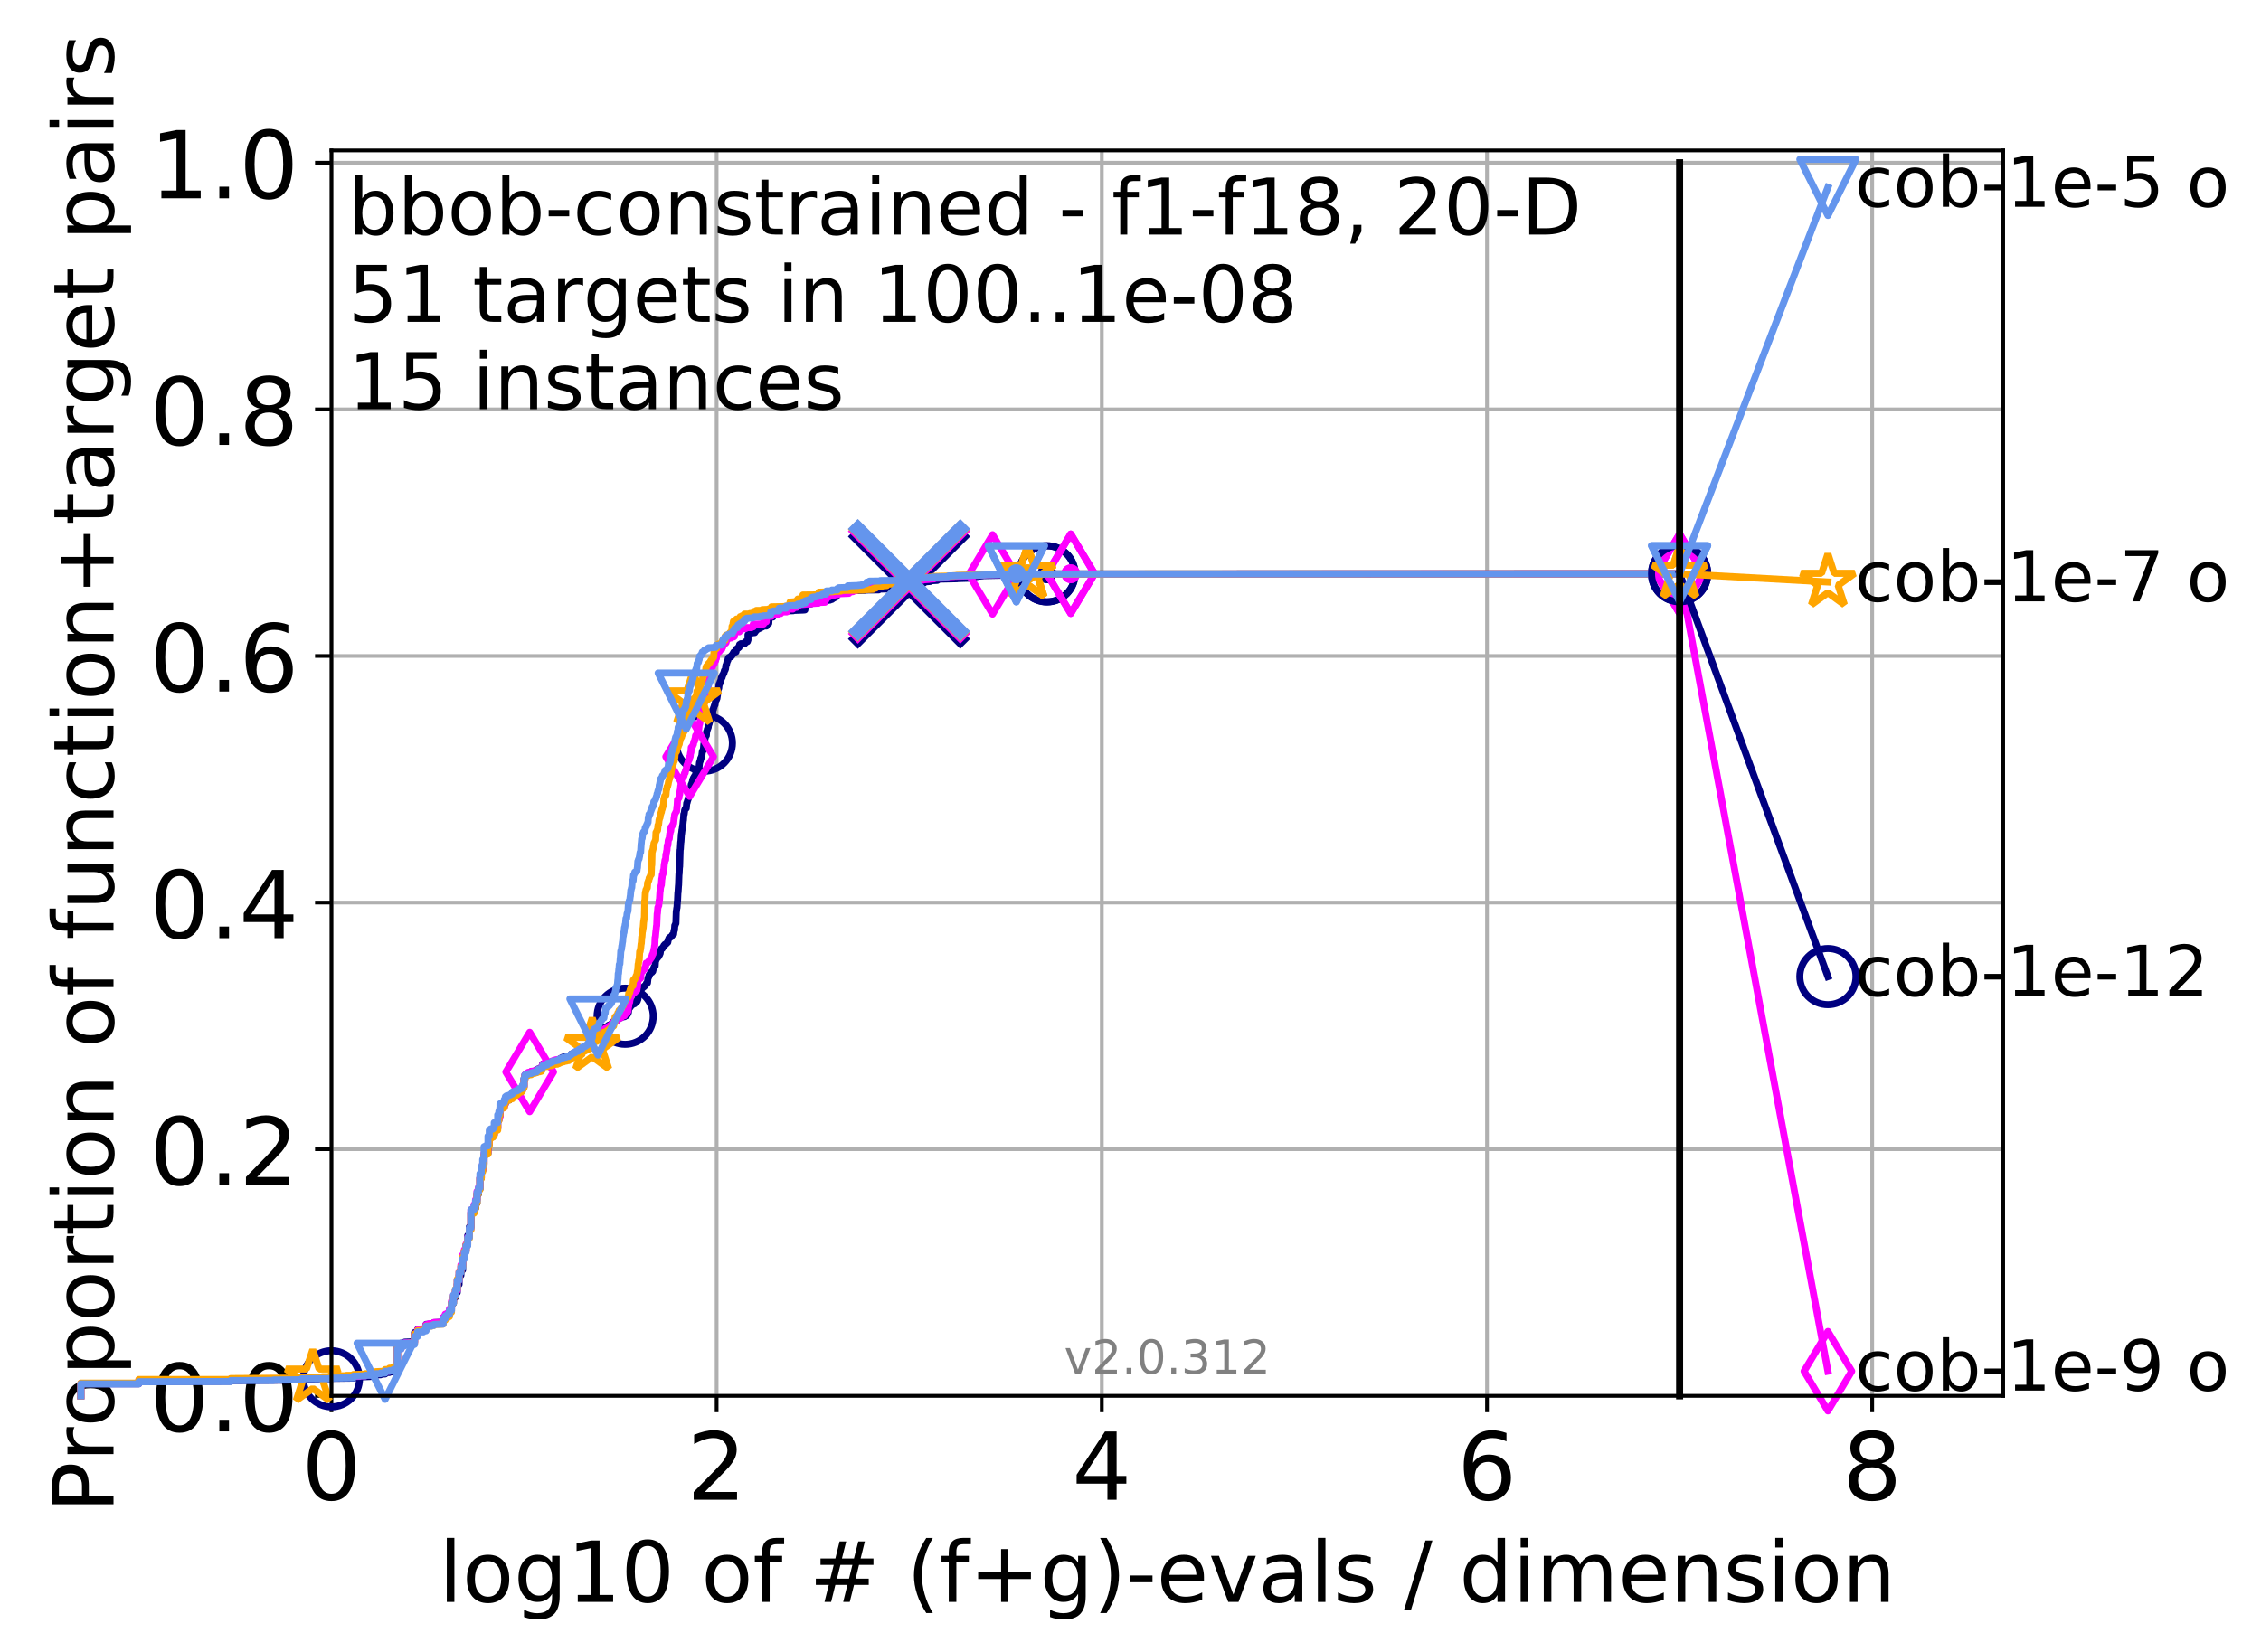 <?xml version="1.0" encoding="utf-8" standalone="no"?>
<!DOCTYPE svg PUBLIC "-//W3C//DTD SVG 1.1//EN"
  "http://www.w3.org/Graphics/SVG/1.1/DTD/svg11.dtd">
<!-- Created with matplotlib (http://matplotlib.org/) -->
<svg height="353pt" version="1.1" viewBox="0 0 483 353" width="483pt" xmlns="http://www.w3.org/2000/svg" xmlns:xlink="http://www.w3.org/1999/xlink">
 <defs>
  <style type="text/css">
*{stroke-linecap:butt;stroke-linejoin:round;}
  </style>
 </defs>
 <g id="figure_1">
  <g id="patch_1">
   <path d="M 0 353.222 
L 483.84 353.222 
L 483.84 0 
L 0 0 
z
" style="fill:#ffffff;"/>
  </g>
  <g id="axes_1">
   <g id="patch_2">
    <path d="M 70.8 298.245 
L 427.92 298.245 
L 427.92 32.133 
L 70.8 32.133 
z
" style="fill:#ffffff;"/>
   </g>
   <g id="matplotlib.axis_1">
    <g id="xtick_1">
     <g id="line2d_1">
      <path clip-path="url(#pb97ecc3923)" d="M 70.8 298.245 
L 70.8 32.133 
" style="fill:none;stroke:#b0b0b0;stroke-linecap:square;stroke-width:0.8;"/>
     </g>
     <g id="line2d_2">
      <defs>
       <path d="M 0 0 
L 0 3.5 
" id="m5d4bdace65" style="stroke:#000000;stroke-width:0.8;"/>
      </defs>
      <g>
       <use style="stroke:#000000;stroke-width:0.8;" x="70.8" xlink:href="#m5d4bdace65" y="298.245"/>
      </g>
     </g>
     <g id="text_1">
      <!-- 0 -->
      <defs>
       <path d="M 31.781 66.406 
Q 24.172 66.406 20.328 58.906 
Q 16.5 51.422 16.5 36.375 
Q 16.5 21.391 20.328 13.891 
Q 24.172 6.391 31.781 6.391 
Q 39.453 6.391 43.281 13.891 
Q 47.125 21.391 47.125 36.375 
Q 47.125 51.422 43.281 58.906 
Q 39.453 66.406 31.781 66.406 
z
M 31.781 74.219 
Q 44.047 74.219 50.516 64.516 
Q 56.984 54.828 56.984 36.375 
Q 56.984 17.969 50.516 8.266 
Q 44.047 -1.422 31.781 -1.422 
Q 19.531 -1.422 13.062 8.266 
Q 6.594 17.969 6.594 36.375 
Q 6.594 54.828 13.062 64.516 
Q 19.531 74.219 31.781 74.219 
z
" id="DejaVuSans-30"/>
      </defs>
      <g transform="translate(64.438 320.442)scale(0.2 -0.2)">
       <use xlink:href="#DejaVuSans-30"/>
      </g>
     </g>
    </g>
    <g id="xtick_2">
     <g id="line2d_3">
      <path clip-path="url(#pb97ecc3923)" d="M 153.086 298.245 
L 153.086 32.133 
" style="fill:none;stroke:#b0b0b0;stroke-linecap:square;stroke-width:0.8;"/>
     </g>
     <g id="line2d_4">
      <g>
       <use style="stroke:#000000;stroke-width:0.8;" x="153.086" xlink:href="#m5d4bdace65" y="298.245"/>
      </g>
     </g>
     <g id="text_2">
      <!-- 2 -->
      <defs>
       <path d="M 19.188 8.297 
L 53.609 8.297 
L 53.609 0 
L 7.328 0 
L 7.328 8.297 
Q 12.938 14.109 22.625 23.891 
Q 32.328 33.688 34.812 36.531 
Q 39.547 41.844 41.422 45.531 
Q 43.312 49.219 43.312 52.781 
Q 43.312 58.594 39.234 62.25 
Q 35.156 65.922 28.609 65.922 
Q 23.969 65.922 18.812 64.312 
Q 13.672 62.703 7.812 59.422 
L 7.812 69.391 
Q 13.766 71.781 18.938 73 
Q 24.125 74.219 28.422 74.219 
Q 39.75 74.219 46.484 68.547 
Q 53.219 62.891 53.219 53.422 
Q 53.219 48.922 51.531 44.891 
Q 49.859 40.875 45.406 35.406 
Q 44.188 33.984 37.641 27.219 
Q 31.109 20.453 19.188 8.297 
z
" id="DejaVuSans-32"/>
      </defs>
      <g transform="translate(146.723 320.442)scale(0.2 -0.2)">
       <use xlink:href="#DejaVuSans-32"/>
      </g>
     </g>
    </g>
    <g id="xtick_3">
     <g id="line2d_5">
      <path clip-path="url(#pb97ecc3923)" d="M 235.371 298.245 
L 235.371 32.133 
" style="fill:none;stroke:#b0b0b0;stroke-linecap:square;stroke-width:0.8;"/>
     </g>
     <g id="line2d_6">
      <g>
       <use style="stroke:#000000;stroke-width:0.8;" x="235.371" xlink:href="#m5d4bdace65" y="298.245"/>
      </g>
     </g>
     <g id="text_3">
      <!-- 4 -->
      <defs>
       <path d="M 37.797 64.312 
L 12.891 25.391 
L 37.797 25.391 
z
M 35.203 72.906 
L 47.609 72.906 
L 47.609 25.391 
L 58.016 25.391 
L 58.016 17.188 
L 47.609 17.188 
L 47.609 0 
L 37.797 0 
L 37.797 17.188 
L 4.891 17.188 
L 4.891 26.703 
z
" id="DejaVuSans-34"/>
      </defs>
      <g transform="translate(229.009 320.442)scale(0.2 -0.2)">
       <use xlink:href="#DejaVuSans-34"/>
      </g>
     </g>
    </g>
    <g id="xtick_4">
     <g id="line2d_7">
      <path clip-path="url(#pb97ecc3923)" d="M 317.657 298.245 
L 317.657 32.133 
" style="fill:none;stroke:#b0b0b0;stroke-linecap:square;stroke-width:0.8;"/>
     </g>
     <g id="line2d_8">
      <g>
       <use style="stroke:#000000;stroke-width:0.8;" x="317.657" xlink:href="#m5d4bdace65" y="298.245"/>
      </g>
     </g>
     <g id="text_4">
      <!-- 6 -->
      <defs>
       <path d="M 33.016 40.375 
Q 26.375 40.375 22.484 35.828 
Q 18.609 31.297 18.609 23.391 
Q 18.609 15.531 22.484 10.953 
Q 26.375 6.391 33.016 6.391 
Q 39.656 6.391 43.531 10.953 
Q 47.406 15.531 47.406 23.391 
Q 47.406 31.297 43.531 35.828 
Q 39.656 40.375 33.016 40.375 
z
M 52.594 71.297 
L 52.594 62.312 
Q 48.875 64.062 45.094 64.984 
Q 41.312 65.922 37.594 65.922 
Q 27.828 65.922 22.672 59.328 
Q 17.531 52.734 16.797 39.406 
Q 19.672 43.656 24.016 45.922 
Q 28.375 48.188 33.594 48.188 
Q 44.578 48.188 50.953 41.516 
Q 57.328 34.859 57.328 23.391 
Q 57.328 12.156 50.688 5.359 
Q 44.047 -1.422 33.016 -1.422 
Q 20.359 -1.422 13.672 8.266 
Q 6.984 17.969 6.984 36.375 
Q 6.984 53.656 15.188 63.938 
Q 23.391 74.219 37.203 74.219 
Q 40.922 74.219 44.703 73.484 
Q 48.484 72.75 52.594 71.297 
z
" id="DejaVuSans-36"/>
      </defs>
      <g transform="translate(311.295 320.442)scale(0.2 -0.2)">
       <use xlink:href="#DejaVuSans-36"/>
      </g>
     </g>
    </g>
    <g id="xtick_5">
     <g id="line2d_9">
      <path clip-path="url(#pb97ecc3923)" d="M 399.943 298.245 
L 399.943 32.133 
" style="fill:none;stroke:#b0b0b0;stroke-linecap:square;stroke-width:0.8;"/>
     </g>
     <g id="line2d_10">
      <g>
       <use style="stroke:#000000;stroke-width:0.8;" x="399.943" xlink:href="#m5d4bdace65" y="298.245"/>
      </g>
     </g>
     <g id="text_5">
      <!-- 8 -->
      <defs>
       <path d="M 31.781 34.625 
Q 24.75 34.625 20.719 30.859 
Q 16.703 27.094 16.703 20.516 
Q 16.703 13.922 20.719 10.156 
Q 24.75 6.391 31.781 6.391 
Q 38.812 6.391 42.859 10.172 
Q 46.922 13.969 46.922 20.516 
Q 46.922 27.094 42.891 30.859 
Q 38.875 34.625 31.781 34.625 
z
M 21.922 38.812 
Q 15.578 40.375 12.031 44.719 
Q 8.5 49.078 8.5 55.328 
Q 8.5 64.062 14.719 69.141 
Q 20.953 74.219 31.781 74.219 
Q 42.672 74.219 48.875 69.141 
Q 55.078 64.062 55.078 55.328 
Q 55.078 49.078 51.531 44.719 
Q 48 40.375 41.703 38.812 
Q 48.828 37.156 52.797 32.312 
Q 56.781 27.484 56.781 20.516 
Q 56.781 9.906 50.312 4.234 
Q 43.844 -1.422 31.781 -1.422 
Q 19.734 -1.422 13.25 4.234 
Q 6.781 9.906 6.781 20.516 
Q 6.781 27.484 10.781 32.312 
Q 14.797 37.156 21.922 38.812 
z
M 18.312 54.391 
Q 18.312 48.734 21.844 45.562 
Q 25.391 42.391 31.781 42.391 
Q 38.141 42.391 41.719 45.562 
Q 45.312 48.734 45.312 54.391 
Q 45.312 60.062 41.719 63.234 
Q 38.141 66.406 31.781 66.406 
Q 25.391 66.406 21.844 63.234 
Q 18.312 60.062 18.312 54.391 
z
" id="DejaVuSans-38"/>
      </defs>
      <g transform="translate(393.58 320.442)scale(0.2 -0.2)">
       <use xlink:href="#DejaVuSans-38"/>
      </g>
     </g>
    </g>
    <g id="text_6">
     <!-- log10 of # (f+g)-evals / dimension -->
     <defs>
      <path d="M 9.422 75.984 
L 18.406 75.984 
L 18.406 0 
L 9.422 0 
z
" id="DejaVuSans-6c"/>
      <path d="M 30.609 48.391 
Q 23.391 48.391 19.188 42.75 
Q 14.984 37.109 14.984 27.297 
Q 14.984 17.484 19.156 11.844 
Q 23.344 6.203 30.609 6.203 
Q 37.797 6.203 41.984 11.859 
Q 46.188 17.531 46.188 27.297 
Q 46.188 37.016 41.984 42.703 
Q 37.797 48.391 30.609 48.391 
z
M 30.609 56 
Q 42.328 56 49.016 48.375 
Q 55.719 40.766 55.719 27.297 
Q 55.719 13.875 49.016 6.219 
Q 42.328 -1.422 30.609 -1.422 
Q 18.844 -1.422 12.172 6.219 
Q 5.516 13.875 5.516 27.297 
Q 5.516 40.766 12.172 48.375 
Q 18.844 56 30.609 56 
z
" id="DejaVuSans-6f"/>
      <path d="M 45.406 27.984 
Q 45.406 37.75 41.375 43.109 
Q 37.359 48.484 30.078 48.484 
Q 22.859 48.484 18.828 43.109 
Q 14.797 37.75 14.797 27.984 
Q 14.797 18.266 18.828 12.891 
Q 22.859 7.516 30.078 7.516 
Q 37.359 7.516 41.375 12.891 
Q 45.406 18.266 45.406 27.984 
z
M 54.391 6.781 
Q 54.391 -7.172 48.188 -13.984 
Q 42 -20.797 29.203 -20.797 
Q 24.469 -20.797 20.266 -20.094 
Q 16.062 -19.391 12.109 -17.922 
L 12.109 -9.188 
Q 16.062 -11.328 19.922 -12.344 
Q 23.781 -13.375 27.781 -13.375 
Q 36.625 -13.375 41.016 -8.766 
Q 45.406 -4.156 45.406 5.172 
L 45.406 9.625 
Q 42.625 4.781 38.281 2.391 
Q 33.938 0 27.875 0 
Q 17.828 0 11.672 7.656 
Q 5.516 15.328 5.516 27.984 
Q 5.516 40.672 11.672 48.328 
Q 17.828 56 27.875 56 
Q 33.938 56 38.281 53.609 
Q 42.625 51.219 45.406 46.391 
L 45.406 54.688 
L 54.391 54.688 
z
" id="DejaVuSans-67"/>
      <path d="M 12.406 8.297 
L 28.516 8.297 
L 28.516 63.922 
L 10.984 60.406 
L 10.984 69.391 
L 28.422 72.906 
L 38.281 72.906 
L 38.281 8.297 
L 54.391 8.297 
L 54.391 0 
L 12.406 0 
z
" id="DejaVuSans-31"/>
      <path id="DejaVuSans-20"/>
      <path d="M 37.109 75.984 
L 37.109 68.5 
L 28.516 68.5 
Q 23.688 68.5 21.797 66.547 
Q 19.922 64.594 19.922 59.516 
L 19.922 54.688 
L 34.719 54.688 
L 34.719 47.703 
L 19.922 47.703 
L 19.922 0 
L 10.891 0 
L 10.891 47.703 
L 2.297 47.703 
L 2.297 54.688 
L 10.891 54.688 
L 10.891 58.5 
Q 10.891 67.625 15.141 71.797 
Q 19.391 75.984 28.609 75.984 
z
" id="DejaVuSans-66"/>
      <path d="M 51.125 44 
L 36.922 44 
L 32.812 27.688 
L 47.125 27.688 
z
M 43.797 71.781 
L 38.719 51.516 
L 52.984 51.516 
L 58.109 71.781 
L 65.922 71.781 
L 60.891 51.516 
L 76.125 51.516 
L 76.125 44 
L 58.984 44 
L 54.984 27.688 
L 70.516 27.688 
L 70.516 20.219 
L 53.078 20.219 
L 48 0 
L 40.188 0 
L 45.219 20.219 
L 30.906 20.219 
L 25.875 0 
L 18.016 0 
L 23.094 20.219 
L 7.719 20.219 
L 7.719 27.688 
L 24.906 27.688 
L 29 44 
L 13.281 44 
L 13.281 51.516 
L 30.906 51.516 
L 35.891 71.781 
z
" id="DejaVuSans-23"/>
      <path d="M 31 75.875 
Q 24.469 64.656 21.281 53.656 
Q 18.109 42.672 18.109 31.391 
Q 18.109 20.125 21.312 9.062 
Q 24.516 -2 31 -13.188 
L 23.188 -13.188 
Q 15.875 -1.703 12.234 9.375 
Q 8.594 20.453 8.594 31.391 
Q 8.594 42.281 12.203 53.312 
Q 15.828 64.359 23.188 75.875 
z
" id="DejaVuSans-28"/>
      <path d="M 46 62.703 
L 46 35.5 
L 73.188 35.5 
L 73.188 27.203 
L 46 27.203 
L 46 0 
L 37.797 0 
L 37.797 27.203 
L 10.594 27.203 
L 10.594 35.5 
L 37.797 35.5 
L 37.797 62.703 
z
" id="DejaVuSans-2b"/>
      <path d="M 8.016 75.875 
L 15.828 75.875 
Q 23.141 64.359 26.781 53.312 
Q 30.422 42.281 30.422 31.391 
Q 30.422 20.453 26.781 9.375 
Q 23.141 -1.703 15.828 -13.188 
L 8.016 -13.188 
Q 14.5 -2 17.703 9.062 
Q 20.906 20.125 20.906 31.391 
Q 20.906 42.672 17.703 53.656 
Q 14.5 64.656 8.016 75.875 
z
" id="DejaVuSans-29"/>
      <path d="M 4.891 31.391 
L 31.203 31.391 
L 31.203 23.391 
L 4.891 23.391 
z
" id="DejaVuSans-2d"/>
      <path d="M 56.203 29.594 
L 56.203 25.203 
L 14.891 25.203 
Q 15.484 15.922 20.484 11.062 
Q 25.484 6.203 34.422 6.203 
Q 39.594 6.203 44.453 7.469 
Q 49.312 8.734 54.109 11.281 
L 54.109 2.781 
Q 49.266 0.734 44.188 -0.344 
Q 39.109 -1.422 33.891 -1.422 
Q 20.797 -1.422 13.156 6.188 
Q 5.516 13.812 5.516 26.812 
Q 5.516 40.234 12.766 48.109 
Q 20.016 56 32.328 56 
Q 43.359 56 49.781 48.891 
Q 56.203 41.797 56.203 29.594 
z
M 47.219 32.234 
Q 47.125 39.594 43.094 43.984 
Q 39.062 48.391 32.422 48.391 
Q 24.906 48.391 20.391 44.141 
Q 15.875 39.891 15.188 32.172 
z
" id="DejaVuSans-65"/>
      <path d="M 2.984 54.688 
L 12.5 54.688 
L 29.594 8.797 
L 46.688 54.688 
L 56.203 54.688 
L 35.688 0 
L 23.484 0 
z
" id="DejaVuSans-76"/>
      <path d="M 34.281 27.484 
Q 23.391 27.484 19.188 25 
Q 14.984 22.516 14.984 16.5 
Q 14.984 11.719 18.141 8.906 
Q 21.297 6.109 26.703 6.109 
Q 34.188 6.109 38.703 11.406 
Q 43.219 16.703 43.219 25.484 
L 43.219 27.484 
z
M 52.203 31.203 
L 52.203 0 
L 43.219 0 
L 43.219 8.297 
Q 40.141 3.328 35.547 0.953 
Q 30.953 -1.422 24.312 -1.422 
Q 15.922 -1.422 10.953 3.297 
Q 6 8.016 6 15.922 
Q 6 25.141 12.172 29.828 
Q 18.359 34.516 30.609 34.516 
L 43.219 34.516 
L 43.219 35.406 
Q 43.219 41.609 39.141 45 
Q 35.062 48.391 27.688 48.391 
Q 23 48.391 18.547 47.266 
Q 14.109 46.141 10.016 43.891 
L 10.016 52.203 
Q 14.938 54.109 19.578 55.047 
Q 24.219 56 28.609 56 
Q 40.484 56 46.344 49.844 
Q 52.203 43.703 52.203 31.203 
z
" id="DejaVuSans-61"/>
      <path d="M 44.281 53.078 
L 44.281 44.578 
Q 40.484 46.531 36.375 47.5 
Q 32.281 48.484 27.875 48.484 
Q 21.188 48.484 17.844 46.438 
Q 14.5 44.391 14.5 40.281 
Q 14.5 37.156 16.891 35.375 
Q 19.281 33.594 26.516 31.984 
L 29.594 31.297 
Q 39.156 29.25 43.188 25.516 
Q 47.219 21.781 47.219 15.094 
Q 47.219 7.469 41.188 3.016 
Q 35.156 -1.422 24.609 -1.422 
Q 20.219 -1.422 15.453 -0.562 
Q 10.688 0.297 5.422 2 
L 5.422 11.281 
Q 10.406 8.688 15.234 7.391 
Q 20.062 6.109 24.812 6.109 
Q 31.156 6.109 34.562 8.281 
Q 37.984 10.453 37.984 14.406 
Q 37.984 18.062 35.516 20.016 
Q 33.062 21.969 24.703 23.781 
L 21.578 24.516 
Q 13.234 26.266 9.516 29.906 
Q 5.812 33.547 5.812 39.891 
Q 5.812 47.609 11.281 51.797 
Q 16.75 56 26.812 56 
Q 31.781 56 36.172 55.266 
Q 40.578 54.547 44.281 53.078 
z
" id="DejaVuSans-73"/>
      <path d="M 25.391 72.906 
L 33.688 72.906 
L 8.297 -9.281 
L 0 -9.281 
z
" id="DejaVuSans-2f"/>
      <path d="M 45.406 46.391 
L 45.406 75.984 
L 54.391 75.984 
L 54.391 0 
L 45.406 0 
L 45.406 8.203 
Q 42.578 3.328 38.25 0.953 
Q 33.938 -1.422 27.875 -1.422 
Q 17.969 -1.422 11.734 6.484 
Q 5.516 14.406 5.516 27.297 
Q 5.516 40.188 11.734 48.094 
Q 17.969 56 27.875 56 
Q 33.938 56 38.25 53.625 
Q 42.578 51.266 45.406 46.391 
z
M 14.797 27.297 
Q 14.797 17.391 18.875 11.75 
Q 22.953 6.109 30.078 6.109 
Q 37.203 6.109 41.297 11.75 
Q 45.406 17.391 45.406 27.297 
Q 45.406 37.203 41.297 42.844 
Q 37.203 48.484 30.078 48.484 
Q 22.953 48.484 18.875 42.844 
Q 14.797 37.203 14.797 27.297 
z
" id="DejaVuSans-64"/>
      <path d="M 9.422 54.688 
L 18.406 54.688 
L 18.406 0 
L 9.422 0 
z
M 9.422 75.984 
L 18.406 75.984 
L 18.406 64.594 
L 9.422 64.594 
z
" id="DejaVuSans-69"/>
      <path d="M 52 44.188 
Q 55.375 50.25 60.062 53.125 
Q 64.75 56 71.094 56 
Q 79.641 56 84.281 50.016 
Q 88.922 44.047 88.922 33.016 
L 88.922 0 
L 79.891 0 
L 79.891 32.719 
Q 79.891 40.578 77.094 44.375 
Q 74.312 48.188 68.609 48.188 
Q 61.625 48.188 57.562 43.547 
Q 53.516 38.922 53.516 30.906 
L 53.516 0 
L 44.484 0 
L 44.484 32.719 
Q 44.484 40.625 41.703 44.406 
Q 38.922 48.188 33.109 48.188 
Q 26.219 48.188 22.156 43.531 
Q 18.109 38.875 18.109 30.906 
L 18.109 0 
L 9.078 0 
L 9.078 54.688 
L 18.109 54.688 
L 18.109 46.188 
Q 21.188 51.219 25.484 53.609 
Q 29.781 56 35.688 56 
Q 41.656 56 45.828 52.969 
Q 50 49.953 52 44.188 
z
" id="DejaVuSans-6d"/>
      <path d="M 54.891 33.016 
L 54.891 0 
L 45.906 0 
L 45.906 32.719 
Q 45.906 40.484 42.875 44.328 
Q 39.844 48.188 33.797 48.188 
Q 26.516 48.188 22.312 43.547 
Q 18.109 38.922 18.109 30.906 
L 18.109 0 
L 9.078 0 
L 9.078 54.688 
L 18.109 54.688 
L 18.109 46.188 
Q 21.344 51.125 25.703 53.562 
Q 30.078 56 35.797 56 
Q 45.219 56 50.047 50.172 
Q 54.891 44.344 54.891 33.016 
z
" id="DejaVuSans-6e"/>
     </defs>
     <g transform="translate(93.753 342.279)scale(0.18 -0.18)">
      <use xlink:href="#DejaVuSans-6c"/>
      <use x="27.783" xlink:href="#DejaVuSans-6f"/>
      <use x="88.965" xlink:href="#DejaVuSans-67"/>
      <use x="152.441" xlink:href="#DejaVuSans-31"/>
      <use x="216.064" xlink:href="#DejaVuSans-30"/>
      <use x="279.688" xlink:href="#DejaVuSans-20"/>
      <use x="311.475" xlink:href="#DejaVuSans-6f"/>
      <use x="372.656" xlink:href="#DejaVuSans-66"/>
      <use x="407.861" xlink:href="#DejaVuSans-20"/>
      <use x="439.648" xlink:href="#DejaVuSans-23"/>
      <use x="523.438" xlink:href="#DejaVuSans-20"/>
      <use x="555.225" xlink:href="#DejaVuSans-28"/>
      <use x="594.238" xlink:href="#DejaVuSans-66"/>
      <use x="629.443" xlink:href="#DejaVuSans-2b"/>
      <use x="713.232" xlink:href="#DejaVuSans-67"/>
      <use x="776.709" xlink:href="#DejaVuSans-29"/>
      <use x="815.723" xlink:href="#DejaVuSans-2d"/>
      <use x="851.807" xlink:href="#DejaVuSans-65"/>
      <use x="913.33" xlink:href="#DejaVuSans-76"/>
      <use x="972.51" xlink:href="#DejaVuSans-61"/>
      <use x="1033.789" xlink:href="#DejaVuSans-6c"/>
      <use x="1061.572" xlink:href="#DejaVuSans-73"/>
      <use x="1113.672" xlink:href="#DejaVuSans-20"/>
      <use x="1145.459" xlink:href="#DejaVuSans-2f"/>
      <use x="1179.15" xlink:href="#DejaVuSans-20"/>
      <use x="1210.938" xlink:href="#DejaVuSans-64"/>
      <use x="1274.414" xlink:href="#DejaVuSans-69"/>
      <use x="1302.197" xlink:href="#DejaVuSans-6d"/>
      <use x="1399.609" xlink:href="#DejaVuSans-65"/>
      <use x="1461.133" xlink:href="#DejaVuSans-6e"/>
      <use x="1524.512" xlink:href="#DejaVuSans-73"/>
      <use x="1576.611" xlink:href="#DejaVuSans-69"/>
      <use x="1604.395" xlink:href="#DejaVuSans-6f"/>
      <use x="1665.576" xlink:href="#DejaVuSans-6e"/>
     </g>
    </g>
   </g>
   <g id="matplotlib.axis_2">
    <g id="ytick_1">
     <g id="line2d_11">
      <path clip-path="url(#pb97ecc3923)" d="M 70.8 298.245 
L 427.92 298.245 
" style="fill:none;stroke:#b0b0b0;stroke-linecap:square;stroke-width:0.8;"/>
     </g>
     <g id="line2d_12">
      <defs>
       <path d="M 0 0 
L -3.5 0 
" id="m3be2bf4223" style="stroke:#000000;stroke-width:0.8;"/>
      </defs>
      <g>
       <use style="stroke:#000000;stroke-width:0.8;" x="70.8" xlink:href="#m3be2bf4223" y="298.245"/>
      </g>
     </g>
     <g id="text_7">
      <!-- 0.0 -->
      <defs>
       <path d="M 10.688 12.406 
L 21 12.406 
L 21 0 
L 10.688 0 
z
" id="DejaVuSans-2e"/>
      </defs>
      <g transform="translate(31.994 305.844)scale(0.2 -0.2)">
       <use xlink:href="#DejaVuSans-30"/>
       <use x="63.623" xlink:href="#DejaVuSans-2e"/>
       <use x="95.41" xlink:href="#DejaVuSans-30"/>
      </g>
     </g>
    </g>
    <g id="ytick_2">
     <g id="line2d_13">
      <path clip-path="url(#pb97ecc3923)" d="M 70.8 245.55 
L 427.92 245.55 
" style="fill:none;stroke:#b0b0b0;stroke-linecap:square;stroke-width:0.8;"/>
     </g>
     <g id="line2d_14">
      <g>
       <use style="stroke:#000000;stroke-width:0.8;" x="70.8" xlink:href="#m3be2bf4223" y="245.55"/>
      </g>
     </g>
     <g id="text_8">
      <!-- 0.2 -->
      <g transform="translate(31.994 253.148)scale(0.2 -0.2)">
       <use xlink:href="#DejaVuSans-30"/>
       <use x="63.623" xlink:href="#DejaVuSans-2e"/>
       <use x="95.41" xlink:href="#DejaVuSans-32"/>
      </g>
     </g>
    </g>
    <g id="ytick_3">
     <g id="line2d_15">
      <path clip-path="url(#pb97ecc3923)" d="M 70.8 192.854 
L 427.92 192.854 
" style="fill:none;stroke:#b0b0b0;stroke-linecap:square;stroke-width:0.8;"/>
     </g>
     <g id="line2d_16">
      <g>
       <use style="stroke:#000000;stroke-width:0.8;" x="70.8" xlink:href="#m3be2bf4223" y="192.854"/>
      </g>
     </g>
     <g id="text_9">
      <!-- 0.4 -->
      <g transform="translate(31.994 200.453)scale(0.2 -0.2)">
       <use xlink:href="#DejaVuSans-30"/>
       <use x="63.623" xlink:href="#DejaVuSans-2e"/>
       <use x="95.41" xlink:href="#DejaVuSans-34"/>
      </g>
     </g>
    </g>
    <g id="ytick_4">
     <g id="line2d_17">
      <path clip-path="url(#pb97ecc3923)" d="M 70.8 140.159 
L 427.92 140.159 
" style="fill:none;stroke:#b0b0b0;stroke-linecap:square;stroke-width:0.8;"/>
     </g>
     <g id="line2d_18">
      <g>
       <use style="stroke:#000000;stroke-width:0.8;" x="70.8" xlink:href="#m3be2bf4223" y="140.159"/>
      </g>
     </g>
     <g id="text_10">
      <!-- 0.6 -->
      <g transform="translate(31.994 147.757)scale(0.2 -0.2)">
       <use xlink:href="#DejaVuSans-30"/>
       <use x="63.623" xlink:href="#DejaVuSans-2e"/>
       <use x="95.41" xlink:href="#DejaVuSans-36"/>
      </g>
     </g>
    </g>
    <g id="ytick_5">
     <g id="line2d_19">
      <path clip-path="url(#pb97ecc3923)" d="M 70.8 87.464 
L 427.92 87.464 
" style="fill:none;stroke:#b0b0b0;stroke-linecap:square;stroke-width:0.8;"/>
     </g>
     <g id="line2d_20">
      <g>
       <use style="stroke:#000000;stroke-width:0.8;" x="70.8" xlink:href="#m3be2bf4223" y="87.464"/>
      </g>
     </g>
     <g id="text_11">
      <!-- 0.8 -->
      <g transform="translate(31.994 95.062)scale(0.2 -0.2)">
       <use xlink:href="#DejaVuSans-30"/>
       <use x="63.623" xlink:href="#DejaVuSans-2e"/>
       <use x="95.41" xlink:href="#DejaVuSans-38"/>
      </g>
     </g>
    </g>
    <g id="ytick_6">
     <g id="line2d_21">
      <path clip-path="url(#pb97ecc3923)" d="M 70.8 34.768 
L 427.92 34.768 
" style="fill:none;stroke:#b0b0b0;stroke-linecap:square;stroke-width:0.8;"/>
     </g>
     <g id="line2d_22">
      <g>
       <use style="stroke:#000000;stroke-width:0.8;" x="70.8" xlink:href="#m3be2bf4223" y="34.768"/>
      </g>
     </g>
     <g id="text_12">
      <!-- 1.0 -->
      <g transform="translate(31.994 42.367)scale(0.2 -0.2)">
       <use xlink:href="#DejaVuSans-31"/>
       <use x="63.623" xlink:href="#DejaVuSans-2e"/>
       <use x="95.41" xlink:href="#DejaVuSans-30"/>
      </g>
     </g>
    </g>
    <g id="text_13">
     <!-- Proportion of function+target pairs -->
     <defs>
      <path d="M 19.672 64.797 
L 19.672 37.406 
L 32.078 37.406 
Q 38.969 37.406 42.719 40.969 
Q 46.484 44.531 46.484 51.125 
Q 46.484 57.672 42.719 61.234 
Q 38.969 64.797 32.078 64.797 
z
M 9.812 72.906 
L 32.078 72.906 
Q 44.344 72.906 50.609 67.359 
Q 56.891 61.812 56.891 51.125 
Q 56.891 40.328 50.609 34.812 
Q 44.344 29.297 32.078 29.297 
L 19.672 29.297 
L 19.672 0 
L 9.812 0 
z
" id="DejaVuSans-50"/>
      <path d="M 41.109 46.297 
Q 39.594 47.172 37.812 47.578 
Q 36.031 48 33.891 48 
Q 26.266 48 22.188 43.047 
Q 18.109 38.094 18.109 28.812 
L 18.109 0 
L 9.078 0 
L 9.078 54.688 
L 18.109 54.688 
L 18.109 46.188 
Q 20.953 51.172 25.484 53.578 
Q 30.031 56 36.531 56 
Q 37.453 56 38.578 55.875 
Q 39.703 55.766 41.062 55.516 
z
" id="DejaVuSans-72"/>
      <path d="M 18.109 8.203 
L 18.109 -20.797 
L 9.078 -20.797 
L 9.078 54.688 
L 18.109 54.688 
L 18.109 46.391 
Q 20.953 51.266 25.266 53.625 
Q 29.594 56 35.594 56 
Q 45.562 56 51.781 48.094 
Q 58.016 40.188 58.016 27.297 
Q 58.016 14.406 51.781 6.484 
Q 45.562 -1.422 35.594 -1.422 
Q 29.594 -1.422 25.266 0.953 
Q 20.953 3.328 18.109 8.203 
z
M 48.688 27.297 
Q 48.688 37.203 44.609 42.844 
Q 40.531 48.484 33.406 48.484 
Q 26.266 48.484 22.188 42.844 
Q 18.109 37.203 18.109 27.297 
Q 18.109 17.391 22.188 11.75 
Q 26.266 6.109 33.406 6.109 
Q 40.531 6.109 44.609 11.75 
Q 48.688 17.391 48.688 27.297 
z
" id="DejaVuSans-70"/>
      <path d="M 18.312 70.219 
L 18.312 54.688 
L 36.812 54.688 
L 36.812 47.703 
L 18.312 47.703 
L 18.312 18.016 
Q 18.312 11.328 20.141 9.422 
Q 21.969 7.516 27.594 7.516 
L 36.812 7.516 
L 36.812 0 
L 27.594 0 
Q 17.188 0 13.234 3.875 
Q 9.281 7.766 9.281 18.016 
L 9.281 47.703 
L 2.688 47.703 
L 2.688 54.688 
L 9.281 54.688 
L 9.281 70.219 
z
" id="DejaVuSans-74"/>
      <path d="M 8.5 21.578 
L 8.5 54.688 
L 17.484 54.688 
L 17.484 21.922 
Q 17.484 14.156 20.5 10.266 
Q 23.531 6.391 29.594 6.391 
Q 36.859 6.391 41.078 11.031 
Q 45.312 15.672 45.312 23.688 
L 45.312 54.688 
L 54.297 54.688 
L 54.297 0 
L 45.312 0 
L 45.312 8.406 
Q 42.047 3.422 37.719 1 
Q 33.406 -1.422 27.688 -1.422 
Q 18.266 -1.422 13.375 4.438 
Q 8.5 10.297 8.5 21.578 
z
M 31.109 56 
z
" id="DejaVuSans-75"/>
      <path d="M 48.781 52.594 
L 48.781 44.188 
Q 44.969 46.297 41.141 47.344 
Q 37.312 48.391 33.406 48.391 
Q 24.656 48.391 19.812 42.844 
Q 14.984 37.312 14.984 27.297 
Q 14.984 17.281 19.812 11.734 
Q 24.656 6.203 33.406 6.203 
Q 37.312 6.203 41.141 7.25 
Q 44.969 8.297 48.781 10.406 
L 48.781 2.094 
Q 45.016 0.344 40.984 -0.531 
Q 36.969 -1.422 32.422 -1.422 
Q 20.062 -1.422 12.781 6.344 
Q 5.516 14.109 5.516 27.297 
Q 5.516 40.672 12.859 48.328 
Q 20.219 56 33.016 56 
Q 37.156 56 41.109 55.141 
Q 45.062 54.297 48.781 52.594 
z
" id="DejaVuSans-63"/>
     </defs>
     <g transform="translate(24.25 323.179)rotate(-90)scale(0.18 -0.18)">
      <use xlink:href="#DejaVuSans-50"/>
      <use x="60.287" xlink:href="#DejaVuSans-72"/>
      <use x="101.369" xlink:href="#DejaVuSans-6f"/>
      <use x="162.551" xlink:href="#DejaVuSans-70"/>
      <use x="226.027" xlink:href="#DejaVuSans-6f"/>
      <use x="287.209" xlink:href="#DejaVuSans-72"/>
      <use x="328.322" xlink:href="#DejaVuSans-74"/>
      <use x="367.531" xlink:href="#DejaVuSans-69"/>
      <use x="395.314" xlink:href="#DejaVuSans-6f"/>
      <use x="456.496" xlink:href="#DejaVuSans-6e"/>
      <use x="519.875" xlink:href="#DejaVuSans-20"/>
      <use x="551.662" xlink:href="#DejaVuSans-6f"/>
      <use x="612.844" xlink:href="#DejaVuSans-66"/>
      <use x="648.049" xlink:href="#DejaVuSans-20"/>
      <use x="679.836" xlink:href="#DejaVuSans-66"/>
      <use x="715.041" xlink:href="#DejaVuSans-75"/>
      <use x="778.42" xlink:href="#DejaVuSans-6e"/>
      <use x="841.799" xlink:href="#DejaVuSans-63"/>
      <use x="896.779" xlink:href="#DejaVuSans-74"/>
      <use x="935.988" xlink:href="#DejaVuSans-69"/>
      <use x="963.771" xlink:href="#DejaVuSans-6f"/>
      <use x="1024.953" xlink:href="#DejaVuSans-6e"/>
      <use x="1088.332" xlink:href="#DejaVuSans-2b"/>
      <use x="1172.121" xlink:href="#DejaVuSans-74"/>
      <use x="1211.33" xlink:href="#DejaVuSans-61"/>
      <use x="1272.609" xlink:href="#DejaVuSans-72"/>
      <use x="1313.707" xlink:href="#DejaVuSans-67"/>
      <use x="1377.184" xlink:href="#DejaVuSans-65"/>
      <use x="1438.707" xlink:href="#DejaVuSans-74"/>
      <use x="1477.916" xlink:href="#DejaVuSans-20"/>
      <use x="1509.703" xlink:href="#DejaVuSans-70"/>
      <use x="1573.18" xlink:href="#DejaVuSans-61"/>
      <use x="1634.459" xlink:href="#DejaVuSans-69"/>
      <use x="1662.242" xlink:href="#DejaVuSans-72"/>
      <use x="1703.355" xlink:href="#DejaVuSans-73"/>
     </g>
    </g>
   </g>
   <g id="line2d_23">
    <defs>
     <path d="M 0 1.5 
C 0.398 1.5 0.779 1.342 1.061 1.061 
C 1.342 0.779 1.5 0.398 1.5 0 
C 1.5 -0.398 1.342 -0.779 1.061 -1.061 
C 0.779 -1.342 0.398 -1.5 0 -1.5 
C -0.398 -1.5 -0.779 -1.342 -1.061 -1.061 
C -1.342 -0.779 -1.5 -0.398 -1.5 0 
C -1.5 0.398 -1.342 0.779 -1.061 1.061 
C -0.779 1.342 -0.398 1.5 0 1.5 
z
" id="mec0fa1ae09" style="stroke:#000080;"/>
    </defs>
    <g>
     <use style="fill:#000080;stroke:#000080;" x="223.646" xlink:href="#mec0fa1ae09" y="122.594"/>
     <use style="fill:#000080;stroke:#000080;" x="223.646" xlink:href="#mec0fa1ae09" y="122.594"/>
    </g>
   </g>
   <g id="line2d_24">
    <path d="M 17.272 298.245 
L 17.272 295.662 
L 29.657 295.662 
L 29.657 295.174 
L 49.287 295.117 
L 49.287 294.973 
L 61.673 294.887 
L 61.673 294.801 
L 66.813 294.744 
L 66.813 294.629 
L 70.8 294.6 
L 70.8 294.514 
L 75.488 294.457 
L 75.488 294.342 
L 76.812 294.342 
L 76.812 294.199 
L 79.198 294.112 
L 79.198 294.026 
L 80.281 294.026 
L 80.281 293.739 
L 81.303 293.739 
L 81.303 293.567 
L 82.269 293.567 
L 82.269 293.251 
L 83.185 293.251 
L 83.185 293.108 
L 84.057 293.108 
L 84.057 292.706 
L 84.888 292.706 
L 84.888 287.769 
L 85.683 287.769 
L 85.683 286.994 
L 86.443 286.994 
L 86.443 286.765 
L 88.548 286.679 
L 88.548 284.727 
L 89.197 284.727 
L 89.197 284.067 
L 90.43 284.067 
L 90.43 283.952 
L 91.016 283.952 
L 91.016 282.976 
L 92.133 282.919 
L 92.133 282.833 
L 92.667 282.833 
L 92.667 282.603 
L 94.177 282.517 
L 94.177 282.46 
L 94.654 282.46 
L 94.654 281.57 
L 95.118 281.57 
L 95.118 281.025 
L 95.57 281.025 
L 95.57 280.795 
L 96.012 280.795 
L 96.012 280.078 
L 96.442 280.078 
L 96.442 278.47 
L 96.863 278.47 
L 96.863 277.207 
L 97.273 277.207 
L 97.273 276.174 
L 97.675 276.174 
L 97.675 274.423 
L 98.068 274.423 
L 98.068 272.5 
L 98.452 272.5 
L 98.452 271.352 
L 98.828 271.352 
L 98.828 268.827 
L 99.197 268.827 
L 99.197 267.277 
L 99.558 267.277 
L 99.558 265.956 
L 99.911 265.956 
L 99.911 264.005 
L 100.258 264.005 
L 100.258 262.168 
L 100.599 262.168 
L 100.599 259.04 
L 101.261 259.04 
L 101.261 258.178 
L 101.583 258.178 
L 101.583 257.088 
L 101.899 257.088 
L 101.899 255.136 
L 102.21 255.136 
L 102.21 254.103 
L 102.515 254.103 
L 102.515 251.692 
L 102.815 251.692 
L 102.815 250.056 
L 103.111 250.056 
L 103.111 248.678 
L 103.401 248.678 
L 103.401 246.813 
L 103.687 246.813 
L 103.687 246.583 
L 103.969 246.583 
L 103.969 246.468 
L 104.246 246.468 
L 104.246 244.459 
L 104.518 244.459 
L 104.518 243.168 
L 104.787 243.168 
L 104.787 242.881 
L 105.313 242.881 
L 105.313 242.45 
L 105.57 242.45 
L 105.57 241.073 
L 106.32 241.073 
L 106.32 239.379 
L 106.563 239.379 
L 106.563 238.432 
L 106.803 238.432 
L 106.803 236.624 
L 107.039 236.624 
L 107.039 236.509 
L 107.503 236.509 
L 107.503 236.308 
L 107.731 236.308 
L 107.731 235.849 
L 107.956 235.849 
L 107.956 235.103 
L 108.827 235.017 
L 108.827 234.73 
L 109.039 234.73 
L 109.039 234.615 
L 109.248 234.615 
L 109.248 234.5 
L 109.455 234.5 
L 109.455 233.955 
L 110.453 233.897 
L 110.453 233.668 
L 110.837 233.639 
L 110.837 233.352 
L 111.213 233.266 
L 111.213 233.237 
L 111.399 233.237 
L 111.399 232.979 
L 111.582 232.979 
L 111.582 232.204 
L 111.943 232.204 
L 111.943 230.453 
L 112.121 230.453 
L 112.121 229.707 
L 112.471 229.678 
L 112.471 229.535 
L 112.815 229.449 
L 112.815 229.305 
L 113.152 229.248 
L 113.152 229.19 
L 113.483 229.19 
L 113.483 228.961 
L 114.284 228.875 
L 114.284 228.846 
L 114.595 228.846 
L 114.595 228.588 
L 114.9 228.501 
L 114.9 228.415 
L 115.349 228.358 
L 115.349 228.272 
L 115.786 228.243 
L 115.786 227.784 
L 115.93 227.784 
L 115.93 227.353 
L 116.214 227.267 
L 116.214 227.239 
L 117.172 227.152 
L 117.172 227.009 
L 117.955 226.923 
L 117.955 226.779 
L 118.334 226.779 
L 118.334 226.665 
L 119.068 226.578 
L 119.068 226.55 
L 119.424 226.464 
L 119.424 226.378 
L 119.658 226.32 
L 119.658 226.234 
L 119.774 226.234 
L 119.774 226.119 
L 120.003 226.119 
L 120.003 226.004 
L 120.229 225.976 
L 120.229 225.89 
L 120.563 225.861 
L 120.563 225.775 
L 121.213 225.717 
L 121.213 225.66 
L 121.737 225.574 
L 121.84 225.43 
L 122.044 225.373 
L 122.044 225.201 
L 122.445 225.115 
L 122.445 225.029 
L 122.838 224.942 
L 122.935 224.799 
L 123.505 224.77 
L 123.505 224.455 
L 123.784 224.426 
L 123.784 224.34 
L 124.328 224.254 
L 124.328 224.081 
L 124.769 224.024 
L 124.769 223.938 
L 125.029 223.881 
L 125.029 223.794 
L 125.369 223.794 
L 125.453 223.45 
L 125.62 223.421 
L 125.62 223.306 
L 125.868 223.278 
L 125.95 223.134 
L 126.193 223.134 
L 126.273 222.847 
L 126.353 222.847 
L 126.433 222.532 
L 126.591 222.474 
L 126.669 221.958 
L 126.825 221.958 
L 126.825 221.843 
L 127.057 221.814 
L 127.133 221.613 
L 127.436 221.556 
L 127.511 221.297 
L 127.66 221.297 
L 127.734 221.01 
L 128.027 220.953 
L 128.1 220.723 
L 128.315 220.637 
L 128.315 220.609 
L 128.458 220.609 
L 128.528 220.465 
L 128.739 220.379 
L 128.809 220.264 
L 129.016 220.264 
L 129.085 219.518 
L 129.558 219.489 
L 129.558 219.403 
L 129.756 219.317 
L 129.756 219.26 
L 129.953 219.26 
L 130.018 219.059 
L 130.404 219.03 
L 130.404 218.915 
L 130.594 218.915 
L 130.594 218.772 
L 130.781 218.686 
L 130.781 218.571 
L 131.09 218.571 
L 131.151 218.14 
L 131.513 218.083 
L 131.513 218.025 
L 131.927 217.939 
L 131.985 217.767 
L 132.216 217.681 
L 132.216 217.509 
L 132.726 217.451 
L 132.782 217.308 
L 133.438 217.222 
L 133.545 217.078 
L 133.862 216.992 
L 133.966 216.763 
L 134.07 216.676 
L 134.07 216.361 
L 134.225 216.361 
L 134.327 215.5 
L 134.429 215.471 
L 134.53 215.241 
L 134.631 215.213 
L 134.731 214.926 
L 134.831 214.926 
L 134.93 214.667 
L 135.175 214.639 
L 135.223 214.524 
L 135.56 214.467 
L 135.655 214.122 
L 135.937 214.065 
L 135.937 214.007 
L 136.123 213.921 
L 136.169 213.577 
L 136.261 213.577 
L 136.352 212.658 
L 136.624 212.572 
L 136.624 212.228 
L 136.847 212.228 
L 136.935 211.338 
L 137.023 211.281 
L 137.023 211.223 
L 137.198 211.166 
L 137.285 211.051 
L 137.414 210.965 
L 137.457 210.879 
L 137.606 210.821 
L 137.628 210.707 
L 137.818 210.621 
L 137.922 210.448 
L 138.006 210.362 
L 138.109 210.075 
L 138.315 210.018 
L 138.416 209.042 
L 138.437 209.042 
L 138.518 208.784 
L 138.598 208.726 
L 138.638 208.382 
L 138.758 208.324 
L 138.858 208.009 
L 138.976 207.923 
L 138.996 207.808 
L 139.269 207.75 
L 139.288 207.607 
L 139.442 207.55 
L 139.519 207.062 
L 139.633 206.975 
L 139.727 206.602 
L 139.84 206.545 
L 139.915 206.43 
L 139.952 206.43 
L 140.027 205.282 
L 140.119 205.225 
L 140.193 204.938 
L 140.285 204.88 
L 140.339 204.622 
L 140.521 204.593 
L 140.521 204.45 
L 140.683 204.392 
L 140.736 204.134 
L 140.878 204.048 
L 140.984 203.761 
L 141.019 203.732 
L 141.124 202.957 
L 141.177 202.9 
L 141.281 202.699 
L 141.504 202.642 
L 141.589 202.412 
L 141.708 202.326 
L 141.809 202.039 
L 141.909 201.981 
L 142.009 201.809 
L 142.24 201.752 
L 142.306 201.608 
L 142.468 201.522 
L 142.549 201.379 
L 142.646 201.35 
L 142.741 200.833 
L 142.789 200.776 
L 142.9 200.46 
L 143.026 200.374 
L 143.073 200.288 
L 143.337 200.202 
L 143.445 200.03 
L 143.521 199.972 
L 143.612 199.771 
L 143.718 199.685 
L 143.824 199.628 
L 143.899 199.599 
L 143.988 198.824 
L 144.077 198.738 
L 144.151 197.734 
L 144.239 197.648 
L 144.327 197.332 
L 144.385 197.303 
L 144.472 194.691 
L 144.501 194.691 
L 144.587 193.974 
L 144.616 193.974 
L 144.702 192.625 
L 144.73 192.625 
L 144.816 190.673 
L 144.844 190.673 
L 144.943 189.152 
L 144.957 189.152 
L 145.041 186.741 
L 145.069 186.741 
L 145.153 185.191 
L 145.181 185.191 
L 145.292 181.575 
L 145.333 181.489 
L 145.43 179.91 
L 145.457 179.91 
L 145.566 178.217 
L 145.593 178.217 
L 145.702 177.27 
L 145.729 177.27 
L 145.836 176.38 
L 145.863 176.38 
L 145.97 175.261 
L 145.996 175.261 
L 146.076 173.969 
L 146.155 173.969 
L 146.26 173.108 
L 146.286 173.108 
L 146.391 172.792 
L 146.597 172.706 
L 146.7 171.587 
L 146.776 171.501 
L 146.878 171.07 
L 146.928 170.984 
L 147.029 170.582 
L 147.054 170.582 
L 147.154 170.295 
L 147.228 170.209 
L 147.327 169.578 
L 147.377 169.52 
L 147.475 169.205 
L 147.572 169.176 
L 147.669 167.626 
L 147.718 167.626 
L 147.814 167.282 
L 147.886 167.253 
L 147.981 166.593 
L 148.052 166.507 
L 148.147 166.22 
L 148.217 166.162 
L 148.311 165.933 
L 148.381 165.847 
L 148.45 165.732 
L 148.566 165.646 
L 148.658 165.158 
L 148.703 165.1 
L 148.794 164.785 
L 148.908 164.699 
L 148.953 164.44 
L 149.02 164.44 
L 149.11 164.182 
L 149.199 164.182 
L 149.309 163.924 
L 149.332 163.924 
L 149.441 162.919 
L 149.463 162.919 
L 149.572 162.575 
L 149.594 162.575 
L 149.702 162.001 
L 149.767 162.001 
L 149.874 161.599 
L 149.917 161.599 
L 150.023 160.652 
L 150.066 160.652 
L 150.15 160.307 
L 150.255 160.307 
L 150.36 159.016 
L 150.38 159.016 
L 150.484 158.183 
L 150.546 158.126 
L 150.649 157.609 
L 150.669 157.609 
L 150.751 157.208 
L 150.893 157.15 
L 150.953 156.289 
L 151.034 156.203 
L 151.114 155.773 
L 151.153 155.773 
L 151.253 155.514 
L 151.292 155.428 
L 151.371 154.768 
L 151.469 154.711 
L 151.567 154.28 
L 151.606 154.251 
L 151.644 153.907 
L 151.818 153.85 
L 151.837 153.476 
L 151.933 153.476 
L 152.028 153.218 
L 152.065 153.189 
L 152.122 152.931 
L 152.216 152.845 
L 152.272 151.64 
L 152.384 151.582 
L 152.458 151.18 
L 152.514 151.152 
L 152.624 150.692 
L 152.734 150.606 
L 152.843 149.889 
L 152.879 149.831 
L 152.915 149.63 
L 153.023 149.573 
L 153.13 149.257 
L 153.148 149.257 
L 153.255 148.511 
L 153.264 148.511 
L 153.325 147.478 
L 153.396 147.392 
L 153.466 147.076 
L 153.536 147.047 
L 153.623 146.186 
L 153.744 146.1 
L 153.829 145.698 
L 153.915 145.641 
L 154 145.268 
L 154.034 145.268 
L 154.102 144.78 
L 154.253 144.751 
L 154.336 144.263 
L 154.469 144.177 
L 154.568 143.833 
L 154.65 143.804 
L 154.748 143.287 
L 154.862 143.23 
L 154.967 142.943 
L 154.975 142.943 
L 155.071 142.139 
L 155.182 142.053 
L 155.277 141.508 
L 155.309 141.508 
L 155.403 141.192 
L 155.482 141.106 
L 155.552 140.704 
L 155.622 140.704 
L 155.699 140.475 
L 155.982 140.389 
L 155.982 140.331 
L 156.156 140.331 
L 156.254 140.073 
L 156.388 140.044 
L 156.499 139.815 
L 156.558 139.815 
L 156.558 139.671 
L 156.741 139.614 
L 156.741 139.355 
L 157.229 139.269 
L 157.265 138.695 
L 157.469 138.609 
L 157.469 138.58 
L 157.677 138.494 
L 157.691 138.351 
L 157.883 138.322 
L 157.992 137.719 
L 158.262 137.719 
L 158.262 137.547 
L 159.06 137.547 
L 159.06 137.404 
L 159.2 137.404 
L 159.2 137.145 
L 159.663 137.088 
L 159.774 136.744 
L 159.786 136.744 
L 159.786 135.624 
L 159.921 135.624 
L 159.921 135.481 
L 160.139 135.423 
L 160.139 135.366 
L 160.556 135.28 
L 160.579 135.222 
L 161.231 135.165 
L 161.231 134.878 
L 161.478 134.821 
L 161.478 134.648 
L 161.722 134.562 
L 161.832 134.476 
L 162.017 134.39 
L 162.05 134.304 
L 162.425 134.218 
L 162.499 134.103 
L 162.708 134.017 
L 162.708 133.96 
L 162.885 133.96 
L 162.895 133.759 
L 163.732 133.759 
L 163.761 133.299 
L 163.884 133.299 
L 163.884 133.185 
L 164.227 133.185 
L 164.313 131.864 
L 165.105 131.836 
L 165.105 131.176 
L 165.596 131.176 
L 165.596 130.975 
L 166.27 130.917 
L 166.27 130.573 
L 169.458 130.487 
L 169.472 130.429 
L 171.727 130.343 
L 171.727 130.315 
L 171.946 130.315 
L 172.055 129.052 
L 173.29 129.023 
L 173.29 128.851 
L 174.815 128.793 
L 174.815 128.707 
L 175.208 128.707 
L 175.27 128.42 
L 176.674 128.334 
L 176.674 128.305 
L 177.294 128.219 
L 177.294 128.162 
L 177.713 128.076 
L 177.818 127.99 
L 177.901 127.904 
L 177.95 127.818 
L 178.166 127.789 
L 178.166 127.502 
L 178.668 127.502 
L 178.668 126.526 
L 180.47 126.469 
L 180.47 126.21 
L 184.732 126.124 
L 184.732 126.067 
L 187.709 126.038 
L 187.709 125.866 
L 189.808 125.837 
L 189.808 125.751 
L 191.27 125.665 
L 191.27 125.636 
L 194.81 125.579 
L 194.91 125.292 
L 195.449 125.206 
L 195.449 125.177 
L 195.87 125.12 
L 195.87 125.033 
L 196.438 124.947 
L 196.438 124.919 
L 196.634 124.833 
L 196.74 124.718 
L 197.269 124.632 
L 197.269 124.574 
L 197.4 124.546 
L 197.4 124.459 
L 197.597 124.402 
L 197.599 124.316 
L 198.736 124.23 
L 198.738 124.086 
L 200.23 124 
L 200.247 123.943 
L 200.456 123.857 
L 200.554 123.742 
L 204.447 123.656 
L 204.447 123.627 
L 207.219 123.541 
L 207.22 123.484 
L 207.864 123.398 
L 207.9 123.34 
L 208.364 123.254 
L 208.364 123.225 
L 208.998 123.139 
L 208.998 123.111 
L 209.983 123.024 
L 209.983 122.996 
L 214.069 122.91 
L 214.069 122.881 
L 216.398 122.795 
L 216.398 122.766 
L 223.364 122.68 
L 223.473 122.623 
L 358.8 122.594 
L 358.8 122.594 
" style="fill:none;stroke:#000080;stroke-linecap:square;stroke-width:1.5;"/>
   </g>
   <g id="line2d_25">
    <defs>
     <path d="M 0 6 
C 1.591 6 3.117 5.368 4.243 4.243 
C 5.368 3.117 6 1.591 6 0 
C 6 -1.591 5.368 -3.117 4.243 -4.243 
C 3.117 -5.368 1.591 -6 0 -6 
C -1.591 -6 -3.117 -5.368 -4.243 -4.243 
C -5.368 -3.117 -6 -1.591 -6 0 
C -6 1.591 -5.368 3.117 -4.243 4.243 
C -3.117 5.368 -1.591 6 0 6 
z
" id="m6e7bb6120a" style="stroke:#000080;stroke-width:1.5;"/>
    </defs>
    <g>
     <use style="fill:none;stroke:#000080;stroke-width:1.5;" x="70.8" xlink:href="#m6e7bb6120a" y="294.6"/>
     <use style="fill:none;stroke:#000080;stroke-width:1.5;" x="133.545" xlink:href="#m6e7bb6120a" y="217.136"/>
     <use style="fill:none;stroke:#000080;stroke-width:1.5;" x="150.463" xlink:href="#m6e7bb6120a" y="158.786"/>
     <use style="fill:none;stroke:#000080;stroke-width:1.5;" x="223.646" xlink:href="#m6e7bb6120a" y="122.623"/>
     <use style="fill:none;stroke:#000080;stroke-width:1.5;" x="223.646" xlink:href="#m6e7bb6120a" y="122.594"/>
     <use style="fill:none;stroke:#000080;stroke-width:1.5;" x="358.8" xlink:href="#m6e7bb6120a" y="122.594"/>
    </g>
   </g>
   <g id="line2d_26"/>
   <g id="line2d_27">
    <path clip-path="url(#pb97ecc3923)" d="M 194.193 125.579 
" style="fill:none;stroke:#000080;stroke-linecap:square;stroke-width:1.5;"/>
    <defs>
     <path d="M -12 12 
L 12 -12 
M -12 -12 
L 12 12 
" id="m6f53594153" style="stroke:#000080;stroke-width:3;"/>
    </defs>
    <g clip-path="url(#pb97ecc3923)">
     <use style="fill:#000080;stroke:#000080;stroke-width:3;" x="194.193" xlink:href="#m6f53594153" y="125.579"/>
    </g>
   </g>
   <g id="line2d_28">
    <defs>
     <path d="M 0 1.5 
C 0.398 1.5 0.779 1.342 1.061 1.061 
C 1.342 0.779 1.5 0.398 1.5 0 
C 1.5 -0.398 1.342 -0.779 1.061 -1.061 
C 0.779 -1.342 0.398 -1.5 0 -1.5 
C -0.398 -1.5 -0.779 -1.342 -1.061 -1.061 
C -1.342 -0.779 -1.5 -0.398 -1.5 0 
C -1.5 0.398 -1.342 0.779 -1.061 1.061 
C -0.779 1.342 -0.398 1.5 0 1.5 
z
" id="me85f6d370c" style="stroke:#ff00ff;"/>
    </defs>
    <g>
     <use style="fill:#ff00ff;stroke:#ff00ff;" x="228.732" xlink:href="#me85f6d370c" y="122.594"/>
     <use style="fill:#ff00ff;stroke:#ff00ff;" x="228.732" xlink:href="#me85f6d370c" y="122.594"/>
    </g>
   </g>
   <g id="line2d_29">
    <path d="M 17.272 298.245 
L 17.272 295.634 
L 29.657 295.634 
L 29.657 294.887 
L 49.287 294.801 
L 49.287 294.629 
L 64.427 294.572 
L 64.427 294.457 
L 70.8 294.371 
L 70.8 294.256 
L 74.058 294.227 
L 74.058 294.141 
L 76.812 294.084 
L 76.812 293.969 
L 78.045 293.969 
L 78.045 293.739 
L 79.198 293.739 
L 79.198 293.624 
L 80.281 293.624 
L 80.281 293.309 
L 82.269 293.28 
L 82.269 292.964 
L 83.185 292.964 
L 83.185 292.85 
L 84.057 292.85 
L 84.057 292.534 
L 84.888 292.534 
L 84.888 288.2 
L 85.683 288.2 
L 85.683 287.109 
L 86.443 287.109 
L 86.443 286.908 
L 88.548 286.88 
L 88.548 285.014 
L 89.197 285.014 
L 89.197 284.124 
L 90.43 284.124 
L 90.43 283.866 
L 91.016 283.866 
L 91.016 283.034 
L 91.583 283.034 
L 91.583 282.862 
L 92.667 282.804 
L 92.667 282.575 
L 94.654 282.546 
L 94.654 281.484 
L 95.118 281.484 
L 95.118 280.795 
L 95.57 280.795 
L 95.57 280.565 
L 96.012 280.565 
L 96.012 279.676 
L 96.442 279.676 
L 96.442 278.04 
L 96.863 278.04 
L 96.863 276.806 
L 97.273 276.806 
L 97.273 275.772 
L 97.675 275.772 
L 97.675 273.562 
L 98.068 273.562 
L 98.068 271.668 
L 98.452 271.668 
L 98.452 270.29 
L 98.828 270.29 
L 98.828 268.138 
L 99.197 268.138 
L 99.197 267.018 
L 99.558 267.018 
L 99.558 265.842 
L 99.911 265.842 
L 99.911 264.349 
L 100.258 264.349 
L 100.258 262.598 
L 100.599 262.598 
L 100.599 258.494 
L 101.261 258.465 
L 101.261 257.404 
L 101.583 257.404 
L 101.583 256.342 
L 101.899 256.342 
L 101.899 254.562 
L 102.21 254.562 
L 102.21 253.701 
L 102.515 253.701 
L 102.515 251.635 
L 102.815 251.635 
L 102.815 249.97 
L 103.111 249.97 
L 103.111 248.707 
L 103.401 248.707 
L 103.401 246.411 
L 103.687 246.411 
L 103.687 246.21 
L 104.246 246.153 
L 104.246 244.344 
L 104.518 244.344 
L 104.518 243.024 
L 104.787 243.024 
L 104.787 242.68 
L 105.313 242.68 
L 105.313 242.335 
L 105.57 242.335 
L 105.57 241.13 
L 106.32 241.073 
L 106.32 239.322 
L 106.563 239.322 
L 106.563 238.633 
L 106.803 238.633 
L 106.803 236.825 
L 107.503 236.739 
L 107.503 236.566 
L 107.731 236.566 
L 107.731 235.82 
L 107.956 235.82 
L 107.956 234.988 
L 108.613 234.902 
L 108.613 234.844 
L 108.827 234.844 
L 108.827 234.701 
L 109.039 234.701 
L 109.039 234.557 
L 109.455 234.529 
L 109.455 234.012 
L 110.06 233.926 
L 110.06 233.84 
L 110.453 233.84 
L 110.453 233.495 
L 110.837 233.467 
L 110.837 233.295 
L 111.399 233.237 
L 111.399 232.921 
L 111.582 232.921 
L 111.582 232.233 
L 111.943 232.233 
L 111.943 230.711 
L 112.121 230.711 
L 112.121 229.678 
L 112.471 229.649 
L 112.471 229.391 
L 112.815 229.362 
L 112.815 229.133 
L 113.483 229.047 
L 113.483 228.903 
L 114.127 228.846 
L 114.127 228.788 
L 114.748 228.731 
L 114.748 228.616 
L 114.9 228.616 
L 114.9 228.473 
L 115.496 228.387 
L 115.496 228.329 
L 115.786 228.272 
L 115.786 227.726 
L 115.93 227.726 
L 115.93 227.468 
L 116.072 227.468 
L 116.072 227.296 
L 116.904 227.239 
L 116.904 227.095 
L 117.437 227.009 
L 117.437 226.894 
L 117.955 226.808 
L 117.955 226.693 
L 118.334 226.693 
L 118.334 226.55 
L 118.705 226.492 
L 118.705 226.435 
L 119.424 226.349 
L 119.424 226.32 
L 119.774 226.263 
L 119.774 226.205 
L 120.891 226.119 
L 120.999 226.033 
L 121.319 226.004 
L 121.319 225.918 
L 121.529 225.918 
L 121.633 225.746 
L 121.737 225.746 
L 121.84 225.545 
L 122.145 225.459 
L 122.246 225.316 
L 122.643 225.229 
L 122.741 225.029 
L 122.838 225.029 
L 122.935 224.799 
L 123.505 224.77 
L 123.505 224.569 
L 124.058 224.483 
L 124.149 224.426 
L 124.328 224.426 
L 124.417 224.196 
L 124.769 224.139 
L 124.769 224.081 
L 125.029 223.995 
L 125.115 223.823 
L 125.62 223.737 
L 125.703 223.651 
L 125.868 223.593 
L 125.95 223.364 
L 126.193 223.335 
L 126.273 223.134 
L 126.433 223.106 
L 126.512 222.79 
L 126.669 222.704 
L 126.669 222.331 
L 126.825 222.331 
L 126.825 222.101 
L 127.057 222.072 
L 127.133 221.871 
L 127.436 221.785 
L 127.511 221.699 
L 127.66 221.699 
L 127.734 221.24 
L 127.881 221.154 
L 127.954 220.982 
L 128.1 220.953 
L 128.172 220.752 
L 128.528 220.695 
L 128.599 220.609 
L 129.016 220.522 
L 129.085 219.862 
L 129.289 219.805 
L 129.289 219.748 
L 129.756 219.69 
L 129.756 219.633 
L 129.953 219.633 
L 130.018 219.317 
L 130.212 219.288 
L 130.212 219.174 
L 130.467 219.145 
L 130.467 219.059 
L 130.594 219.059 
L 130.594 218.886 
L 130.781 218.8 
L 130.781 218.657 
L 131.09 218.657 
L 131.09 218.341 
L 131.513 218.255 
L 131.513 218.112 
L 131.81 218.054 
L 131.81 217.997 
L 131.927 217.997 
L 131.985 217.652 
L 132.445 217.566 
L 132.501 217.48 
L 132.726 217.423 
L 132.782 217.279 
L 132.837 217.279 
L 132.837 217.136 
L 133.384 217.05 
L 133.491 216.849 
L 133.571 216.763 
L 133.678 216.59 
L 133.783 216.504 
L 133.862 216.418 
L 134.018 216.332 
L 134.122 216.074 
L 134.148 216.074 
L 134.251 215.098 
L 134.302 215.041 
L 134.378 214.179 
L 134.505 214.151 
L 134.581 213.491 
L 134.631 213.491 
L 134.731 212.974 
L 134.756 212.974 
L 134.831 212.544 
L 135.126 212.457 
L 135.223 212.314 
L 135.344 212.228 
L 135.441 212.17 
L 135.536 212.113 
L 135.608 211.912 
L 135.82 211.826 
L 135.914 211.682 
L 136.054 211.596 
L 136.123 210.965 
L 136.169 210.965 
L 136.261 209.53 
L 136.398 209.472 
L 136.466 209.272 
L 136.624 209.185 
L 136.624 209.013 
L 136.847 209.013 
L 136.957 207.951 
L 137.001 207.865 
L 137.089 207.664 
L 137.263 207.578 
L 137.371 207.32 
L 137.414 207.32 
L 137.457 207.148 
L 137.649 207.119 
L 137.733 206.775 
L 137.901 206.717 
L 138.006 205.799 
L 138.335 205.713 
L 138.416 205.627 
L 138.497 205.54 
L 138.497 205.483 
L 138.618 205.483 
L 138.718 205.167 
L 138.798 205.11 
L 138.798 205.053 
L 138.937 204.966 
L 139.015 204.679 
L 139.191 204.593 
L 139.288 204.22 
L 139.327 204.134 
L 139.346 203.962 
L 139.48 203.876 
L 139.576 203.33 
L 139.633 203.244 
L 139.727 202.699 
L 139.765 202.642 
L 139.84 202.01 
L 139.878 202.01 
L 139.952 200.288 
L 140.008 200.202 
L 140.119 198.968 
L 140.138 198.968 
L 140.248 197.848 
L 140.285 197.791 
L 140.394 195.208 
L 140.43 195.179 
L 140.539 193.888 
L 140.593 193.83 
L 140.683 193.515 
L 140.718 193.515 
L 140.825 192.338 
L 140.878 192.309 
L 140.984 190.53 
L 141.019 190.501 
L 141.107 189.525 
L 141.142 189.525 
L 141.246 189.095 
L 141.281 189.095 
L 141.384 187.717 
L 141.418 187.717 
L 141.504 186.856 
L 141.623 186.77 
L 141.725 185.966 
L 141.809 185.909 
L 141.909 184.589 
L 141.959 184.502 
L 142.059 183.756 
L 142.191 183.699 
L 142.257 182.551 
L 142.322 182.551 
L 142.42 181.833 
L 142.468 181.747 
L 142.549 180.656 
L 142.662 180.599 
L 142.757 179.595 
L 142.773 179.595 
L 142.853 179.308 
L 142.963 179.221 
L 143.073 178.159 
L 143.12 178.102 
L 143.198 177.643 
L 143.275 177.585 
L 143.352 176.724 
L 143.445 176.696 
L 143.552 176.466 
L 143.612 176.437 
L 143.718 176.15 
L 143.764 176.093 
L 143.869 175.949 
L 143.899 175.949 
L 144.003 174.83 
L 144.033 174.801 
L 144.121 174.026 
L 144.18 173.969 
L 144.268 173.739 
L 144.327 173.682 
L 144.414 173.452 
L 144.53 173.366 
L 144.616 172.362 
L 144.645 172.362 
L 144.73 170.869 
L 144.844 170.783 
L 144.943 170.554 
L 145.041 170.468 
L 145.097 169.779 
L 145.181 169.779 
L 145.292 168.889 
L 145.333 168.803 
L 145.43 167.913 
L 145.457 167.913 
L 145.566 166.679 
L 145.621 166.593 
L 145.675 166.22 
L 145.81 166.162 
L 145.89 165.904 
L 146.102 165.818 
L 146.208 165.244 
L 146.365 165.158 
L 146.443 164.641 
L 146.494 164.641 
L 146.597 164.268 
L 146.623 164.268 
L 146.725 163.493 
L 146.802 163.436 
L 146.903 163.091 
L 146.928 163.091 
L 147.029 162.575 
L 147.129 162.546 
L 147.154 162.288 
L 147.253 162.288 
L 147.327 161.685 
L 147.426 161.685 
L 147.524 160.824 
L 147.597 160.767 
L 147.669 159.705 
L 147.79 159.618 
L 147.838 159.504 
L 147.957 159.446 
L 148.052 159.159 
L 148.123 159.073 
L 148.217 158.499 
L 148.264 158.47 
L 148.334 158.327 
L 148.381 158.327 
L 148.427 157.954 
L 148.497 157.954 
L 148.589 157.179 
L 148.772 157.093 
L 148.862 156.748 
L 148.908 156.691 
L 148.975 156.375 
L 149.065 156.347 
L 149.154 155.945 
L 149.265 155.859 
L 149.376 154.682 
L 149.463 154.682 
L 149.572 153.993 
L 149.638 153.936 
L 149.724 153.046 
L 149.767 153.046 
L 149.874 152.242 
L 149.938 152.242 
L 150.045 151.726 
L 150.066 151.726 
L 150.171 150.979 
L 150.213 150.893 
L 150.318 150.204 
L 150.505 150.118 
L 150.608 148.942 
L 150.659 148.856 
L 150.751 147.937 
L 150.812 147.851 
L 150.913 147.621 
L 150.973 147.564 
L 151.054 147.363 
L 151.153 147.334 
L 151.253 146.588 
L 151.302 146.531 
L 151.391 145.497 
L 151.45 145.497 
L 151.489 145.268 
L 151.606 145.182 
L 151.683 144.177 
L 151.741 144.177 
L 151.799 142.943 
L 151.933 142.914 
L 152.009 142.57 
L 152.179 142.541 
L 152.179 142.254 
L 152.328 142.197 
L 152.328 141.91 
L 152.578 141.824 
L 152.661 141.422 
L 152.716 141.393 
L 152.825 141.192 
L 152.852 141.192 
L 152.951 140.676 
L 153.032 140.676 
L 153.059 139.499 
L 153.343 139.413 
L 153.413 139.355 
L 153.57 139.327 
L 153.674 139.154 
L 153.726 139.154 
L 153.778 138.925 
L 153.966 138.839 
L 153.966 138.695 
L 154.211 138.667 
L 154.211 138.293 
L 154.378 138.293 
L 154.378 137.691 
L 154.781 137.691 
L 154.781 137.346 
L 155.095 137.346 
L 155.198 136.715 
L 155.443 136.629 
L 155.513 136.313 
L 156.224 136.313 
L 156.321 136.141 
L 156.763 136.083 
L 156.864 135.969 
L 156.886 135.969 
L 156.886 135.28 
L 157.08 135.28 
L 157.08 134.993 
L 157.931 134.993 
L 157.931 134.763 
L 158.094 134.763 
L 158.188 134.419 
L 159.155 134.333 
L 159.155 134.247 
L 159.395 134.247 
L 159.395 134.103 
L 160.508 134.103 
L 160.508 133.988 
L 160.911 133.931 
L 160.911 133.357 
L 163.116 133.328 
L 163.116 132.84 
L 163.697 132.84 
L 163.697 131.836 
L 164.289 131.75 
L 164.289 131.721 
L 164.844 131.692 
L 164.871 131.434 
L 165.137 131.376 
L 165.137 131.319 
L 166.086 131.319 
L 166.086 131.176 
L 166.788 131.089 
L 166.788 130.745 
L 168.057 130.745 
L 168.134 130.257 
L 168.372 130.257 
L 168.372 130.142 
L 169.361 130.142 
L 169.394 129.798 
L 170.19 129.769 
L 170.214 129.396 
L 170.81 129.31 
L 170.81 129.195 
L 172.008 129.109 
L 172.008 129.08 
L 173.374 129.023 
L 173.374 128.966 
L 174.81 128.879 
L 174.902 128.736 
L 176.242 128.679 
L 176.252 128.133 
L 176.509 128.105 
L 176.567 127.703 
L 176.867 127.617 
L 176.918 127.559 
L 177.138 127.531 
L 177.138 127.416 
L 177.561 127.33 
L 177.602 127.215 
L 178.302 127.157 
L 178.302 127.1 
L 179.144 127.014 
L 179.194 126.87 
L 181.34 126.784 
L 181.34 126.497 
L 182.213 126.411 
L 182.213 126.325 
L 182.625 126.239 
L 182.625 126.21 
L 182.89 126.182 
L 182.89 125.895 
L 183.214 125.837 
L 183.322 125.493 
L 185.636 125.435 
L 185.636 125.263 
L 187.322 125.234 
L 187.322 125.12 
L 188.157 125.12 
L 188.157 124.833 
L 189.187 124.746 
L 189.286 124.632 
L 189.357 124.632 
L 189.387 124.488 
L 194.912 124.431 
L 194.912 124.373 
L 195.605 124.287 
L 195.619 124.201 
L 196.423 124.115 
L 196.438 124.029 
L 197.206 123.943 
L 197.222 123.885 
L 198.425 123.799 
L 198.425 123.771 
L 199.568 123.685 
L 199.579 123.57 
L 201.579 123.484 
L 201.682 123.369 
L 201.985 123.283 
L 201.985 123.254 
L 203.818 123.168 
L 203.818 123.139 
L 207.203 123.053 
L 207.203 123.024 
L 209.121 122.938 
L 209.121 122.91 
L 210.713 122.823 
L 210.713 122.795 
L 216.802 122.709 
L 216.802 122.68 
L 358.8 122.594 
L 358.8 122.594 
" style="fill:none;stroke:#ff00ff;stroke-linecap:square;stroke-width:1.5;"/>
   </g>
   <g id="line2d_30">
    <defs>
     <path d="M -0 8.485 
L 5.091 0 
L 0 -8.485 
L -5.091 -0 
z
" id="m2f4328ef10" style="stroke:#ff00ff;stroke-linejoin:miter;stroke-width:1.5;"/>
    </defs>
    <g>
     <use style="fill:none;stroke:#ff00ff;stroke-linejoin:miter;stroke-width:1.5;" x="113.152" xlink:href="#m2f4328ef10" y="229.047"/>
     <use style="fill:none;stroke:#ff00ff;stroke-linejoin:miter;stroke-width:1.5;" x="147.327" xlink:href="#m2f4328ef10" y="161.685"/>
     <use style="fill:none;stroke:#ff00ff;stroke-linejoin:miter;stroke-width:1.5;" x="212.033" xlink:href="#m2f4328ef10" y="122.737"/>
     <use style="fill:none;stroke:#ff00ff;stroke-linejoin:miter;stroke-width:1.5;" x="228.732" xlink:href="#m2f4328ef10" y="122.594"/>
     <use style="fill:none;stroke:#ff00ff;stroke-linejoin:miter;stroke-width:1.5;" x="228.732" xlink:href="#m2f4328ef10" y="122.594"/>
     <use style="fill:none;stroke:#ff00ff;stroke-linejoin:miter;stroke-width:1.5;" x="358.8" xlink:href="#m2f4328ef10" y="122.594"/>
    </g>
   </g>
   <g id="line2d_31"/>
   <g id="line2d_32">
    <path clip-path="url(#pb97ecc3923)" d="M 194.193 124.488 
" style="fill:none;stroke:#ff00ff;stroke-linecap:square;stroke-width:1.5;"/>
    <defs>
     <path d="M -12 12 
L 12 -12 
M -12 -12 
L 12 12 
" id="m7f4669d80e" style="stroke:#ff00ff;stroke-width:3;"/>
    </defs>
    <g clip-path="url(#pb97ecc3923)">
     <use style="fill:#ff00ff;stroke:#ff00ff;stroke-width:3;" x="194.193" xlink:href="#m7f4669d80e" y="124.488"/>
    </g>
   </g>
   <g id="line2d_33">
    <defs>
     <path d="M 0 1.5 
C 0.398 1.5 0.779 1.342 1.061 1.061 
C 1.342 0.779 1.5 0.398 1.5 0 
C 1.5 -0.398 1.342 -0.779 1.061 -1.061 
C 0.779 -1.342 0.398 -1.5 0 -1.5 
C -0.398 -1.5 -0.779 -1.342 -1.061 -1.061 
C -1.342 -0.779 -1.5 -0.398 -1.5 0 
C -1.5 0.398 -1.342 0.779 -1.061 1.061 
C -0.779 1.342 -0.398 1.5 0 1.5 
z
" id="m65a6e04ff1" style="stroke:#ffa500;"/>
    </defs>
    <g>
     <use style="fill:#ffa500;stroke:#ffa500;" x="219.509" xlink:href="#m65a6e04ff1" y="122.594"/>
     <use style="fill:#ffa500;stroke:#ffa500;" x="219.509" xlink:href="#m65a6e04ff1" y="122.594"/>
    </g>
   </g>
   <g id="line2d_34">
    <path d="M 17.272 298.245 
L 17.272 295.519 
L 29.657 295.519 
L 29.657 294.744 
L 49.287 294.744 
L 49.287 294.543 
L 61.673 294.457 
L 61.673 294.399 
L 66.813 294.371 
L 66.813 294.285 
L 68.917 294.285 
L 68.917 294.141 
L 70.8 294.141 
L 70.8 293.969 
L 74.058 293.94 
L 74.058 293.854 
L 75.488 293.854 
L 75.488 293.682 
L 78.045 293.596 
L 78.045 293.51 
L 80.281 293.51 
L 80.281 293.079 
L 82.269 292.993 
L 82.269 292.62 
L 83.185 292.62 
L 83.185 292.333 
L 84.057 292.333 
L 84.057 292.017 
L 84.888 292.017 
L 84.888 288.114 
L 85.683 288.114 
L 85.683 287.138 
L 87.172 287.052 
L 87.172 287.023 
L 88.548 287.023 
L 88.548 285.043 
L 89.197 285.043 
L 89.197 284.325 
L 90.43 284.325 
L 90.43 284.153 
L 91.016 284.153 
L 91.016 283.349 
L 92.133 283.349 
L 92.133 283.206 
L 92.667 283.206 
L 92.667 283.005 
L 94.654 282.919 
L 94.654 282.058 
L 95.118 282.058 
L 95.118 281.627 
L 95.57 281.627 
L 95.57 281.312 
L 96.012 281.312 
L 96.012 280.365 
L 96.442 280.365 
L 96.442 278.413 
L 96.863 278.413 
L 96.863 276.949 
L 97.273 276.949 
L 97.273 275.485 
L 97.675 275.485 
L 97.675 273.333 
L 98.068 273.333 
L 98.068 271.754 
L 98.452 271.754 
L 98.452 270.606 
L 98.828 270.606 
L 98.828 268.597 
L 99.197 268.597 
L 99.197 267.334 
L 99.558 267.334 
L 99.558 266.014 
L 99.911 266.014 
L 99.911 264.636 
L 100.258 264.636 
L 100.258 262.799 
L 100.599 262.799 
L 100.599 259.24 
L 101.261 259.212 
L 101.261 258.207 
L 101.583 258.207 
L 101.583 257.059 
L 101.899 257.059 
L 101.899 255.05 
L 102.21 255.05 
L 102.21 254.218 
L 102.515 254.218 
L 102.515 251.835 
L 102.815 251.835 
L 102.815 250.343 
L 103.111 250.343 
L 103.111 249.023 
L 103.401 249.023 
L 103.401 246.813 
L 103.687 246.813 
L 103.687 246.669 
L 104.246 246.583 
L 104.246 244.861 
L 104.518 244.861 
L 104.518 243.311 
L 104.787 243.311 
L 104.787 242.967 
L 105.313 242.967 
L 105.313 242.651 
L 105.57 242.651 
L 105.57 241.503 
L 106.32 241.474 
L 106.32 239.465 
L 106.563 239.465 
L 106.563 238.317 
L 106.803 238.317 
L 106.803 236.853 
L 107.503 236.767 
L 107.503 236.653 
L 107.731 236.653 
L 107.731 235.763 
L 107.956 235.763 
L 107.956 235.217 
L 108.178 235.217 
L 108.178 235.103 
L 108.827 235.045 
L 108.827 234.873 
L 109.248 234.787 
L 109.248 234.758 
L 109.455 234.758 
L 109.455 234.242 
L 109.861 234.184 
L 109.861 234.127 
L 110.06 234.127 
L 110.06 233.983 
L 110.453 233.983 
L 110.453 233.782 
L 110.646 233.782 
L 110.646 233.61 
L 110.837 233.61 
L 110.837 233.409 
L 111.399 233.323 
L 111.399 233.122 
L 111.582 233.122 
L 111.582 232.433 
L 111.943 232.433 
L 111.943 230.798 
L 112.121 230.798 
L 112.121 229.908 
L 112.471 229.85 
L 112.471 229.793 
L 112.815 229.793 
L 112.815 229.678 
L 113.483 229.621 
L 113.483 229.391 
L 114.284 229.305 
L 114.284 229.248 
L 114.748 229.162 
L 114.748 229.047 
L 115.349 228.989 
L 115.349 228.932 
L 115.642 228.903 
L 115.642 228.702 
L 115.786 228.702 
L 115.786 228.272 
L 115.93 228.272 
L 115.93 228.042 
L 116.072 228.042 
L 116.072 227.87 
L 116.904 227.87 
L 116.904 227.755 
L 117.955 227.698 
L 117.955 227.497 
L 118.582 227.439 
L 118.582 227.382 
L 119.068 227.382 
L 119.068 227.267 
L 119.424 227.239 
L 119.424 227.152 
L 119.774 227.066 
L 119.774 226.952 
L 120.452 226.865 
L 120.563 226.779 
L 121.106 226.693 
L 121.213 226.636 
L 121.529 226.607 
L 121.529 226.435 
L 121.737 226.435 
L 121.84 226.234 
L 122.044 226.234 
L 122.145 226.09 
L 122.246 226.09 
L 122.246 225.947 
L 122.838 225.861 
L 122.935 225.574 
L 123.505 225.574 
L 123.505 225.373 
L 124.149 225.287 
L 124.149 225.258 
L 124.328 225.258 
L 124.417 224.713 
L 124.769 224.627 
L 124.769 224.569 
L 125.029 224.541 
L 125.029 224.397 
L 125.369 224.368 
L 125.453 224.225 
L 125.868 224.139 
L 125.868 224.081 
L 126.193 224.024 
L 126.273 223.823 
L 126.353 223.823 
L 126.433 223.507 
L 126.591 223.45 
L 126.669 222.761 
L 126.825 222.761 
L 126.825 222.618 
L 127.21 222.56 
L 127.21 222.503 
L 127.511 222.503 
L 127.511 222.388 
L 127.66 222.388 
L 127.734 222.044 
L 127.881 221.986 
L 127.881 221.871 
L 128.027 221.871 
L 128.1 221.671 
L 128.172 221.671 
L 128.172 221.527 
L 128.458 221.47 
L 128.528 221.355 
L 128.669 221.326 
L 128.739 221.154 
L 129.016 221.154 
L 129.016 220.551 
L 129.424 220.522 
L 129.424 220.408 
L 129.657 220.35 
L 129.756 220.178 
L 129.953 220.178 
L 130.018 220.006 
L 130.212 219.977 
L 130.212 219.834 
L 130.404 219.748 
L 130.436 219.661 
L 130.594 219.661 
L 130.656 219.489 
L 130.719 219.489 
L 130.813 219.288 
L 131.09 219.202 
L 131.182 218.599 
L 131.333 218.513 
L 131.393 217.279 
L 131.513 217.222 
L 131.603 217.078 
L 131.81 216.992 
L 131.898 216.877 
L 131.927 216.877 
L 131.985 216.447 
L 132.188 216.361 
L 132.245 215.902 
L 132.416 215.844 
L 132.501 215.643 
L 132.614 215.557 
L 132.698 215.442 
L 132.754 215.414 
L 132.837 215.155 
L 132.976 215.069 
L 133.031 214.868 
L 133.14 214.868 
L 133.14 214.093 
L 133.491 214.036 
L 133.571 213.663 
L 133.625 213.663 
L 133.704 213.519 
L 133.888 213.433 
L 133.992 213.261 
L 134.07 213.175 
L 134.174 212.945 
L 134.225 212.945 
L 134.327 212.17 
L 134.53 212.084 
L 134.631 211.424 
L 134.731 211.338 
L 134.831 210.85 
L 135.004 210.764 
L 135.028 210.678 
L 135.223 210.592 
L 135.296 209.415 
L 135.56 209.329 
L 135.655 209.013 
L 135.797 208.956 
L 135.891 208.525 
L 135.937 208.497 
L 136.03 208.238 
L 136.077 208.181 
L 136.169 207.463 
L 136.238 207.406 
L 136.33 206 
L 136.375 205.942 
L 136.466 205.139 
L 136.556 205.053 
L 136.646 203.33 
L 136.736 203.302 
L 136.825 202.728 
L 136.847 202.728 
L 136.957 201.637 
L 137.001 201.58 
L 137.089 200.202 
L 137.133 200.202 
L 137.22 198.997 
L 137.263 198.997 
L 137.371 198.279 
L 137.393 198.279 
L 137.5 196.873 
L 137.521 196.873 
L 137.606 196.213 
L 137.649 196.213 
L 137.733 192.424 
L 137.776 192.424 
L 137.86 190.673 
L 137.901 190.673 
L 138.006 190.099 
L 138.088 190.042 
L 138.192 189.697 
L 138.274 189.697 
L 138.355 188.607 
L 138.416 188.549 
L 138.518 188.176 
L 138.598 188.119 
L 138.678 187.602 
L 138.758 187.602 
L 138.858 187.258 
L 138.917 187.172 
L 138.996 186.913 
L 139.113 186.885 
L 139.191 184.847 
L 139.23 184.847 
L 139.307 181.919 
L 139.385 181.891 
L 139.48 181.46 
L 139.5 181.46 
L 139.595 180.8 
L 139.614 180.8 
L 139.709 180.14 
L 139.765 180.14 
L 139.84 179.882 
L 139.915 179.795 
L 140.008 179.48 
L 140.064 179.48 
L 140.138 177.872 
L 140.248 177.786 
L 140.358 177.413 
L 140.467 177.413 
L 140.575 176.294 
L 140.683 176.236 
L 140.79 175.203 
L 140.825 175.175 
L 140.896 174.773 
L 140.984 174.715 
L 141.089 173.94 
L 141.142 173.94 
L 141.246 173.539 
L 141.281 173.539 
L 141.384 172.936 
L 141.453 172.907 
L 141.555 172.448 
L 141.623 172.362 
L 141.708 171.989 
L 141.758 171.989 
L 141.826 170.668 
L 141.893 170.611 
L 141.993 170.094 
L 142.109 170.008 
L 142.125 169.951 
L 142.257 169.894 
L 142.355 168.717 
L 142.42 168.659 
L 142.517 168.057 
L 142.613 168.028 
L 142.709 167.597 
L 142.725 167.597 
L 142.821 166.995 
L 142.853 166.966 
L 142.963 166.507 
L 142.995 166.507 
L 143.057 165.99 
L 143.151 165.99 
L 143.26 165.387 
L 143.322 165.33 
L 143.429 164.383 
L 143.491 164.354 
L 143.582 163.464 
L 143.673 163.436 
L 143.733 163.235 
L 143.854 163.149 
L 143.943 162.689 
L 144.033 162.632 
L 144.062 161.943 
L 144.151 161.943 
L 144.239 160.91 
L 144.356 160.853 
L 144.414 160.68 
L 144.53 160.594 
L 144.587 160.049 
L 144.702 159.992 
L 144.787 159.647 
L 144.844 159.647 
L 144.943 159.331 
L 144.957 159.331 
L 145.013 159.044 
L 145.097 159.016 
L 145.181 158.47 
L 145.237 158.384 
L 145.347 157.896 
L 145.375 157.896 
L 145.484 157.552 
L 145.593 157.495 
L 145.648 157.064 
L 145.729 157.064 
L 145.783 156.748 
L 145.89 156.72 
L 145.996 156.547 
L 146.076 156.461 
L 146.155 156.232 
L 146.208 156.232 
L 146.313 155.773 
L 146.417 155.686 
L 146.52 155.256 
L 146.546 155.256 
L 146.649 154.711 
L 146.751 154.624 
L 146.852 154.251 
L 146.953 154.165 
L 147.054 153.763 
L 147.179 153.677 
L 147.278 153.132 
L 147.327 153.132 
L 147.426 151.353 
L 147.597 151.266 
L 147.669 151.152 
L 147.766 151.152 
L 147.862 150.549 
L 147.933 150.52 
L 148.005 149.917 
L 148.052 149.917 
L 148.123 149.372 
L 148.358 149.315 
L 148.358 149.171 
L 148.52 149.114 
L 148.612 148.856 
L 148.658 148.827 
L 148.749 148.482 
L 148.817 148.454 
L 148.885 147.679 
L 149.199 147.621 
L 149.309 147.162 
L 149.332 147.162 
L 149.42 146.76 
L 149.463 146.76 
L 149.485 146.588 
L 149.616 146.531 
L 149.724 146.215 
L 149.789 146.158 
L 149.874 145.641 
L 149.938 145.584 
L 150.045 145.297 
L 150.087 145.21 
L 150.171 144.378 
L 150.297 144.378 
L 150.297 144.263 
L 150.443 144.263 
L 150.505 143.775 
L 150.7 143.718 
L 150.802 142.685 
L 150.812 142.685 
L 150.913 142.369 
L 151.044 142.312 
L 151.153 142.082 
L 151.213 142.082 
L 151.312 141.824 
L 151.41 141.738 
L 151.508 141.623 
L 151.673 141.565 
L 151.751 141.364 
L 151.799 141.364 
L 151.818 141.164 
L 151.98 141.164 
L 152.028 140.848 
L 152.226 140.762 
L 152.291 140.532 
L 152.449 140.446 
L 152.56 138.839 
L 152.807 138.781 
L 152.807 138.523 
L 153.086 138.523 
L 153.086 137.892 
L 153.317 137.863 
L 153.317 137.719 
L 153.483 137.662 
L 153.483 137.605 
L 154.034 137.519 
L 154.144 137.375 
L 154.194 137.375 
L 154.295 136.916 
L 154.609 136.887 
L 154.609 136.801 
L 154.878 136.801 
L 154.918 135.94 
L 155.079 135.94 
L 155.111 135.71 
L 155.676 135.624 
L 155.768 135.452 
L 155.944 135.452 
L 155.944 135.165 
L 156.299 135.165 
L 156.388 133.816 
L 156.551 133.787 
L 156.609 133.099 
L 156.668 133.099 
L 156.668 132.783 
L 157.258 132.697 
L 157.335 132.266 
L 158.053 132.238 
L 158.128 131.75 
L 158.468 131.692 
L 158.507 131.577 
L 158.912 131.549 
L 159.021 131.204 
L 160.175 131.204 
L 160.175 131.089 
L 161.106 131.061 
L 161.123 130.63 
L 161.556 130.544 
L 161.556 130.429 
L 162.833 130.429 
L 162.833 130.257 
L 164.131 130.2 
L 164.131 130.142 
L 164.811 130.085 
L 164.811 129.654 
L 167.785 129.597 
L 167.785 129.511 
L 168.77 129.482 
L 168.77 128.65 
L 169.976 128.564 
L 169.99 128.449 
L 170.371 128.449 
L 170.438 127.99 
L 171.521 127.99 
L 171.521 127.129 
L 174.735 127.1 
L 174.735 126.899 
L 174.952 126.899 
L 174.952 126.526 
L 177.97 126.44 
L 178.01 126.382 
L 179.624 126.296 
L 179.624 126.153 
L 184.555 126.067 
L 184.555 126.009 
L 186.511 125.923 
L 186.544 125.751 
L 187.083 125.665 
L 187.19 125.435 
L 188.242 125.378 
L 188.294 125.206 
L 189.436 125.12 
L 189.497 124.804 
L 191.175 124.775 
L 191.175 124.431 
L 191.694 124.345 
L 191.754 124.144 
L 194.817 124.058 
L 194.909 123.943 
L 195.699 123.857 
L 195.699 123.799 
L 196.234 123.713 
L 196.257 123.598 
L 197.259 123.512 
L 197.259 123.426 
L 198.628 123.34 
L 198.628 123.311 
L 199.438 123.254 
L 199.447 123.168 
L 203.155 123.082 
L 203.155 123.053 
L 204.37 122.967 
L 204.37 122.938 
L 207.568 122.852 
L 207.632 122.766 
L 217.343 122.68 
L 217.343 122.651 
L 358.8 122.594 
L 358.8 122.594 
" style="fill:none;stroke:#ffa500;stroke-linecap:square;stroke-width:1.5;"/>
   </g>
   <g id="line2d_35">
    <defs>
     <path d="M 0 -6 
L -1.347 -1.854 
L -5.706 -1.854 
L -2.18 0.708 
L -3.527 4.854 
L -0 2.292 
L 3.527 4.854 
L 2.18 0.708 
L 5.706 -1.854 
L 1.347 -1.854 
z
" id="m776805a2a4" style="stroke:#ffa500;stroke-linejoin:bevel;stroke-width:1.5;"/>
    </defs>
    <g>
     <use style="fill:none;stroke:#ffa500;stroke-linejoin:bevel;stroke-width:1.5;" x="66.813" xlink:href="#m776805a2a4" y="294.371"/>
     <use style="fill:none;stroke:#ffa500;stroke-linejoin:bevel;stroke-width:1.5;" x="126.512" xlink:href="#m776805a2a4" y="223.507"/>
     <use style="fill:none;stroke:#ffa500;stroke-linejoin:bevel;stroke-width:1.5;" x="148.076" xlink:href="#m776805a2a4" y="149.458"/>
     <use style="fill:none;stroke:#ffa500;stroke-linejoin:bevel;stroke-width:1.5;" x="219.509" xlink:href="#m776805a2a4" y="122.623"/>
     <use style="fill:none;stroke:#ffa500;stroke-linejoin:bevel;stroke-width:1.5;" x="219.509" xlink:href="#m776805a2a4" y="122.594"/>
     <use style="fill:none;stroke:#ffa500;stroke-linejoin:bevel;stroke-width:1.5;" x="358.8" xlink:href="#m776805a2a4" y="122.594"/>
    </g>
   </g>
   <g id="line2d_36"/>
   <g id="line2d_37">
    <path clip-path="url(#pb97ecc3923)" d="M 194.193 124.058 
" style="fill:none;stroke:#ffa500;stroke-linecap:square;stroke-width:1.5;"/>
    <defs>
     <path d="M -12 12 
L 12 -12 
M -12 -12 
L 12 12 
" id="ma97162486c" style="stroke:#ffa500;stroke-width:3;"/>
    </defs>
    <g clip-path="url(#pb97ecc3923)">
     <use style="fill:#ffa500;stroke:#ffa500;stroke-width:3;" x="194.193" xlink:href="#ma97162486c" y="124.058"/>
    </g>
   </g>
   <g id="line2d_38">
    <defs>
     <path d="M 0 1.5 
C 0.398 1.5 0.779 1.342 1.061 1.061 
C 1.342 0.779 1.5 0.398 1.5 0 
C 1.5 -0.398 1.342 -0.779 1.061 -1.061 
C 0.779 -1.342 0.398 -1.5 0 -1.5 
C -0.398 -1.5 -0.779 -1.342 -1.061 -1.061 
C -1.342 -0.779 -1.5 -0.398 -1.5 0 
C -1.5 0.398 -1.342 0.779 -1.061 1.061 
C -0.779 1.342 -0.398 1.5 0 1.5 
z
" id="mb57768248a" style="stroke:#6495ed;"/>
    </defs>
    <g>
     <use style="fill:#6495ed;stroke:#6495ed;" x="217.109" xlink:href="#mb57768248a" y="122.594"/>
     <use style="fill:#6495ed;stroke:#6495ed;" x="217.109" xlink:href="#mb57768248a" y="122.594"/>
    </g>
   </g>
   <g id="line2d_39">
    <path d="M 17.272 298.245 
L 17.272 295.691 
L 29.657 295.691 
L 29.657 295.232 
L 49.287 295.174 
L 49.287 294.973 
L 58.415 294.945 
L 58.415 294.859 
L 64.427 294.801 
L 64.427 294.6 
L 70.8 294.572 
L 70.8 294.457 
L 75.488 294.399 
L 75.488 294.026 
L 78.045 293.969 
L 78.045 293.854 
L 79.198 293.854 
L 79.198 293.739 
L 80.281 293.739 
L 80.281 293.51 
L 81.303 293.51 
L 81.303 293.366 
L 82.269 293.366 
L 82.269 292.993 
L 83.185 292.993 
L 83.185 292.85 
L 84.057 292.85 
L 84.057 292.591 
L 84.888 292.591 
L 84.888 288.257 
L 85.683 288.257 
L 85.683 287.569 
L 86.443 287.569 
L 86.443 287.339 
L 88.548 287.253 
L 88.548 285.559 
L 89.197 285.559 
L 89.197 284.584 
L 90.43 284.584 
L 90.43 284.354 
L 91.016 284.354 
L 91.016 283.378 
L 92.133 283.349 
L 92.133 283.206 
L 92.667 283.206 
L 92.667 283.005 
L 94.654 282.919 
L 94.654 281.742 
L 95.118 281.742 
L 95.118 281.197 
L 95.57 281.197 
L 95.57 280.852 
L 96.012 280.852 
L 96.012 280.02 
L 96.442 280.02 
L 96.442 278.442 
L 96.863 278.442 
L 96.863 276.719 
L 97.273 276.719 
L 97.273 275.514 
L 97.675 275.514 
L 97.675 273.562 
L 98.068 273.562 
L 98.068 271.898 
L 98.452 271.898 
L 98.452 270.75 
L 98.828 270.75 
L 98.828 268.999 
L 99.197 268.999 
L 99.197 267.535 
L 99.558 267.535 
L 99.558 266.186 
L 99.911 266.186 
L 99.911 264.435 
L 100.258 264.435 
L 100.258 262.369 
L 100.599 262.369 
L 100.599 258.465 
L 101.261 258.437 
L 101.261 257.576 
L 101.583 257.576 
L 101.583 256.514 
L 101.899 256.514 
L 101.899 254.763 
L 102.21 254.763 
L 102.21 253.787 
L 102.515 253.787 
L 102.515 250.774 
L 102.815 250.774 
L 102.815 249.252 
L 103.111 249.252 
L 103.111 247.731 
L 103.401 247.731 
L 103.401 245.005 
L 103.687 245.005 
L 103.687 244.861 
L 104.246 244.832 
L 104.246 242.766 
L 104.518 242.766 
L 104.518 241.532 
L 104.787 241.532 
L 104.787 241.216 
L 105.313 241.216 
L 105.313 240.958 
L 105.57 240.958 
L 105.57 239.867 
L 106.32 239.867 
L 106.32 238.202 
L 106.563 238.202 
L 106.563 237.485 
L 106.803 237.485 
L 106.803 235.849 
L 107.039 235.849 
L 107.039 235.677 
L 107.503 235.677 
L 107.503 235.562 
L 107.731 235.562 
L 107.731 234.93 
L 107.956 234.93 
L 107.956 234.328 
L 108.178 234.328 
L 108.178 234.156 
L 108.613 234.127 
L 108.613 234.041 
L 109.039 233.955 
L 109.039 233.84 
L 109.455 233.754 
L 109.455 233.323 
L 109.861 233.295 
L 109.861 233.208 
L 110.06 233.208 
L 110.06 233.094 
L 110.453 233.094 
L 110.453 232.921 
L 110.837 232.921 
L 110.837 232.634 
L 111.399 232.606 
L 111.399 232.491 
L 111.582 232.491 
L 111.582 231.888 
L 111.943 231.888 
L 111.943 230.482 
L 112.121 230.482 
L 112.121 229.707 
L 112.471 229.707 
L 112.471 229.592 
L 112.815 229.535 
L 112.815 229.42 
L 113.483 229.362 
L 113.483 229.248 
L 113.808 229.248 
L 113.808 229.133 
L 114.595 229.047 
L 114.595 228.903 
L 114.748 228.903 
L 114.748 228.616 
L 115.051 228.53 
L 115.051 228.473 
L 115.349 228.444 
L 115.349 228.358 
L 115.786 228.3 
L 115.786 228.1 
L 115.93 228.1 
L 115.93 227.669 
L 116.631 227.612 
L 116.631 227.554 
L 116.904 227.554 
L 116.904 227.21 
L 117.568 227.152 
L 117.568 227.095 
L 117.827 227.009 
L 117.827 226.98 
L 117.955 226.98 
L 117.955 226.779 
L 118.705 226.693 
L 118.705 226.636 
L 119.306 226.55 
L 119.306 226.492 
L 119.424 226.492 
L 119.424 226.32 
L 119.774 226.234 
L 119.774 226.148 
L 120.229 226.062 
L 120.229 225.976 
L 120.891 225.89 
L 120.999 225.775 
L 121.529 225.717 
L 121.633 225.574 
L 121.737 225.574 
L 121.84 225.373 
L 122.044 225.373 
L 122.044 225.229 
L 122.346 225.143 
L 122.445 225.029 
L 122.838 224.942 
L 122.935 224.655 
L 123.505 224.627 
L 123.505 224.368 
L 123.784 224.282 
L 123.784 224.168 
L 124.328 224.11 
L 124.417 223.737 
L 124.769 223.651 
L 124.769 223.622 
L 125.029 223.593 
L 125.115 223.393 
L 125.369 223.364 
L 125.453 223.106 
L 125.62 223.048 
L 125.62 222.876 
L 125.868 222.847 
L 125.95 222.445 
L 126.153 222.388 
L 126.193 222.216 
L 126.313 222.187 
L 126.353 221.929 
L 126.433 221.929 
L 126.512 221.699 
L 126.551 221.699 
L 126.591 220.723 
L 126.669 220.723 
L 126.708 220.264 
L 126.786 220.264 
L 126.864 219.92 
L 127.095 219.862 
L 127.095 219.776 
L 127.474 219.719 
L 127.549 219.604 
L 127.66 219.604 
L 127.734 219.202 
L 127.845 219.116 
L 127.918 218.915 
L 127.991 218.915 
L 128.027 218.513 
L 128.172 218.513 
L 128.279 218.255 
L 128.387 218.169 
L 128.458 217.997 
L 128.528 217.997 
L 128.634 217.738 
L 128.739 217.652 
L 128.843 217.538 
L 129.016 217.509 
L 129.119 216.562 
L 129.289 216.476 
L 129.39 215.356 
L 129.457 215.328 
L 129.558 215.213 
L 129.921 215.127 
L 129.986 214.868 
L 130.212 214.84 
L 130.308 214.639 
L 130.404 214.581 
L 130.467 214.409 
L 130.625 214.352 
L 130.719 213.979 
L 130.75 213.979 
L 130.844 213.089 
L 130.998 213.031 
L 131.09 212.658 
L 131.242 212.658 
L 131.333 212.285 
L 131.363 212.285 
L 131.423 211.912 
L 131.483 211.912 
L 131.573 211.022 
L 131.632 210.994 
L 131.721 210.85 
L 131.78 210.821 
L 131.839 210.448 
L 131.898 210.448 
L 131.985 209.358 
L 132.014 209.358 
L 132.072 208.009 
L 132.13 208.009 
L 132.216 206.918 
L 132.245 206.918 
L 132.302 206.057 
L 132.416 205.971 
L 132.501 204.708 
L 132.53 204.708 
L 132.614 203.216 
L 132.642 203.216 
L 132.726 202.843 
L 132.754 202.843 
L 132.837 202.096 
L 132.865 202.096 
L 132.976 201.207 
L 133.003 201.207 
L 133.085 200.03 
L 133.14 200.03 
L 133.249 199.226 
L 133.303 199.226 
L 133.411 198.164 
L 133.465 198.136 
L 133.571 197.447 
L 133.625 197.361 
L 133.73 196.213 
L 133.862 196.184 
L 133.966 195.151 
L 134.018 195.064 
L 134.122 194.663 
L 134.148 194.663 
L 134.251 192.998 
L 134.327 192.912 
L 134.429 192.424 
L 134.53 192.367 
L 134.631 191.477 
L 134.656 191.477 
L 134.756 190.214 
L 134.806 190.214 
L 134.905 189.669 
L 134.954 189.669 
L 135.053 188.234 
L 135.248 188.176 
L 135.344 186.942 
L 135.441 186.913 
L 135.536 186.626 
L 135.56 186.626 
L 135.608 186.339 
L 135.82 186.311 
L 135.914 186.138 
L 136.054 186.11 
L 136.146 185.421 
L 136.169 185.421 
L 136.261 184.015 
L 136.307 184.015 
L 136.398 183.613 
L 136.511 183.527 
L 136.601 182.981 
L 136.624 182.981 
L 136.691 182.321 
L 136.736 182.321 
L 136.736 182.12 
L 136.847 182.12 
L 136.957 180.312 
L 136.979 180.312 
L 137.067 179.221 
L 137.176 179.135 
L 137.285 178.217 
L 137.35 178.217 
L 137.457 177.786 
L 137.543 177.7 
L 137.649 177.643 
L 137.776 177.585 
L 137.818 176.925 
L 137.901 176.925 
L 138.006 176.523 
L 138.109 176.495 
L 138.192 176.122 
L 138.274 176.093 
L 138.335 175.806 
L 138.437 175.72 
L 138.497 174.629 
L 138.598 174.543 
L 138.638 173.998 
L 138.877 173.912 
L 138.976 173.338 
L 139.074 173.252 
L 139.152 172.936 
L 139.23 172.85 
L 139.307 172.391 
L 139.461 172.362 
L 139.5 172.103 
L 139.595 172.017 
L 139.671 171.3 
L 139.822 171.214 
L 139.915 170.984 
L 139.99 170.898 
L 140.027 170.668 
L 140.101 170.668 
L 140.211 170.209 
L 140.285 170.152 
L 140.376 169.578 
L 140.467 169.492 
L 140.575 168.918 
L 140.611 168.86 
L 140.718 168.573 
L 140.754 168.573 
L 140.843 167.741 
L 140.878 167.741 
L 140.984 167.109 
L 141.019 167.052 
L 141.124 166.421 
L 141.229 166.335 
L 141.281 166.22 
L 141.418 166.134 
L 141.504 165.732 
L 141.623 165.674 
L 141.725 165.531 
L 141.792 165.474 
L 141.876 165.187 
L 141.926 165.1 
L 142.026 164.785 
L 142.092 164.727 
L 142.109 164.584 
L 142.322 164.498 
L 142.403 164.412 
L 142.517 164.325 
L 142.517 164.239 
L 142.709 164.153 
L 142.805 163.235 
L 143.042 163.149 
L 143.151 162.747 
L 143.198 162.689 
L 143.306 161.628 
L 143.368 161.599 
L 143.475 160.623 
L 143.491 160.623 
L 143.582 160.393 
L 143.658 160.336 
L 143.733 159.819 
L 143.854 159.762 
L 143.943 159.245 
L 143.988 159.188 
L 144.092 158.958 
L 144.121 158.958 
L 144.21 157.982 
L 144.239 157.982 
L 144.327 157.523 
L 144.414 157.523 
L 144.501 157.208 
L 144.616 157.15 
L 144.702 156.289 
L 144.816 156.26 
L 144.873 155.399 
L 144.929 155.399 
L 144.985 155.17 
L 145.181 155.084 
L 145.264 154.969 
L 145.32 154.94 
L 145.43 153.792 
L 145.566 153.706 
L 145.675 152.558 
L 145.729 152.558 
L 145.81 152.127 
L 145.863 152.127 
L 145.917 151.754 
L 146.076 151.697 
L 146.129 151.496 
L 146.286 151.496 
L 146.391 150.979 
L 146.52 150.979 
L 146.623 149.774 
L 146.725 149.745 
L 146.802 149.257 
L 146.89 149.229 
L 146.979 147.966 
L 147.029 147.966 
L 147.029 147.794 
L 147.154 147.794 
L 147.241 147.593 
L 147.266 147.593 
L 147.377 146.76 
L 147.401 146.76 
L 147.499 146.473 
L 147.524 146.473 
L 147.621 146.043 
L 147.669 146.043 
L 147.766 145.67 
L 147.862 145.584 
L 147.933 145.067 
L 148.005 145.067 
L 148.1 144.378 
L 148.17 144.349 
L 148.194 144.149 
L 148.346 144.12 
L 148.404 143.804 
L 148.497 143.804 
L 148.566 143.23 
L 148.612 143.23 
L 148.703 142.857 
L 148.84 142.8 
L 148.93 141.766 
L 149.02 141.709 
L 149.087 141.508 
L 149.199 141.508 
L 149.309 140.991 
L 149.365 140.934 
L 149.452 140.216 
L 149.681 140.13 
L 149.735 139.901 
L 150.002 139.815 
L 150.013 139.327 
L 150.234 139.241 
L 150.318 139.154 
L 150.391 139.154 
L 150.484 138.896 
L 150.832 138.81 
L 150.933 138.695 
L 151.114 138.609 
L 151.173 138.523 
L 151.371 138.523 
L 151.371 138.408 
L 152.834 138.322 
L 152.861 138.179 
L 152.978 138.179 
L 152.978 137.892 
L 154.127 137.806 
L 154.169 137.461 
L 154.378 137.461 
L 154.469 136.6 
L 154.797 136.571 
L 154.813 136.17 
L 155.111 136.083 
L 155.111 136.026 
L 155.317 136.026 
L 155.411 135.653 
L 155.63 135.624 
L 155.63 135.538 
L 156.111 135.452 
L 156.111 135.366 
L 156.455 135.366 
L 156.558 134.907 
L 156.756 134.821 
L 156.821 134.447 
L 156.951 134.419 
L 156.951 134.247 
L 157.251 134.16 
L 157.251 134.103 
L 157.538 134.103 
L 157.636 133.644 
L 157.656 133.644 
L 157.656 133.529 
L 157.87 133.529 
L 157.972 133.299 
L 158.315 133.271 
L 158.315 133.099 
L 158.678 133.099 
L 158.789 132.783 
L 159.079 132.697 
L 159.079 132.295 
L 159.433 132.295 
L 159.489 132.094 
L 160.76 132.037 
L 160.76 131.979 
L 161.1 131.922 
L 161.1 131.807 
L 162.387 131.807 
L 162.387 131.692 
L 163.013 131.692 
L 163.013 131.577 
L 164.256 131.549 
L 164.256 131.463 
L 164.384 131.463 
L 164.384 131.348 
L 164.639 131.319 
L 164.639 130.716 
L 165.128 130.688 
L 165.187 130.544 
L 166.44 130.515 
L 166.44 129.941 
L 167.941 129.941 
L 167.941 129.54 
L 168.466 129.453 
L 168.466 129.425 
L 170.19 129.339 
L 170.238 129.224 
L 170.425 129.138 
L 170.425 129.08 
L 171.336 129.08 
L 171.336 128.851 
L 171.99 128.851 
L 171.99 128.392 
L 172.315 128.305 
L 172.315 128.277 
L 172.731 128.191 
L 172.731 128.162 
L 173.238 128.105 
L 173.299 127.703 
L 173.63 127.645 
L 173.63 127.588 
L 174.373 127.531 
L 174.373 127.473 
L 174.658 127.444 
L 174.658 127.301 
L 175.337 127.243 
L 175.414 127.129 
L 175.638 127.043 
L 175.671 126.956 
L 176.432 126.956 
L 176.49 126.469 
L 176.569 126.469 
L 176.569 126.268 
L 177.715 126.268 
L 177.715 126.067 
L 178.861 126.067 
L 178.861 125.78 
L 179.113 125.751 
L 179.171 125.579 
L 181.004 125.521 
L 181.11 125.177 
L 183.352 125.091 
L 183.352 125.062 
L 184.137 125.005 
L 184.137 124.919 
L 184.404 124.919 
L 184.404 124.804 
L 184.866 124.718 
L 184.866 124.66 
L 185.109 124.66 
L 185.112 124.402 
L 185.723 124.345 
L 185.746 124.172 
L 188.037 124.144 
L 188.037 124.058 
L 194.107 124 
L 194.205 123.885 
L 195.449 123.799 
L 195.553 123.713 
L 195.702 123.627 
L 195.702 123.598 
L 197.341 123.512 
L 197.341 123.484 
L 199.126 123.398 
L 199.132 123.311 
L 202.531 123.225 
L 202.624 123.053 
L 207.384 122.967 
L 207.384 122.938 
L 210.449 122.852 
L 210.449 122.823 
L 215.637 122.737 
L 215.707 122.651 
L 358.8 122.594 
L 358.8 122.594 
" style="fill:none;stroke:#6495ed;stroke-linecap:square;stroke-width:1.5;"/>
   </g>
   <g id="line2d_40">
    <defs>
     <path d="M -0 6 
L 6 -6 
L -6 -6 
z
" id="m6099fc2ec1" style="stroke:#6495ed;stroke-linejoin:miter;stroke-width:1.5;"/>
    </defs>
    <g>
     <use style="fill:none;stroke:#6495ed;stroke-linejoin:miter;stroke-width:1.5;" x="82.269" xlink:href="#m6099fc2ec1" y="292.993"/>
     <use style="fill:none;stroke:#6495ed;stroke-linejoin:miter;stroke-width:1.5;" x="127.734" xlink:href="#m6099fc2ec1" y="219.432"/>
     <use style="fill:none;stroke:#6495ed;stroke-linejoin:miter;stroke-width:1.5;" x="146.597" xlink:href="#m6099fc2ec1" y="149.803"/>
     <use style="fill:none;stroke:#6495ed;stroke-linejoin:miter;stroke-width:1.5;" x="217.109" xlink:href="#m6099fc2ec1" y="122.623"/>
     <use style="fill:none;stroke:#6495ed;stroke-linejoin:miter;stroke-width:1.5;" x="217.109" xlink:href="#m6099fc2ec1" y="122.594"/>
     <use style="fill:none;stroke:#6495ed;stroke-linejoin:miter;stroke-width:1.5;" x="358.8" xlink:href="#m6099fc2ec1" y="122.594"/>
    </g>
   </g>
   <g id="line2d_41"/>
   <g id="line2d_42">
    <path clip-path="url(#pb97ecc3923)" d="M 194.194 123.943 
" style="fill:none;stroke:#6495ed;stroke-linecap:square;stroke-width:1.5;"/>
    <defs>
     <path d="M -12 12 
L 12 -12 
M -12 -12 
L 12 12 
" id="m2f3cc67e75" style="stroke:#6495ed;stroke-width:3;"/>
    </defs>
    <g clip-path="url(#pb97ecc3923)">
     <use style="fill:#6495ed;stroke:#6495ed;stroke-width:3;" x="194.194" xlink:href="#m2f3cc67e75" y="123.943"/>
    </g>
   </g>
   <g id="line2d_43">
    <path d="M 358.8 122.594 
L 390.48 292.976 
" style="fill:none;stroke:#ff00ff;stroke-linecap:square;stroke-width:1.5;"/>
    <g>
     <use style="fill:none;stroke:#ff00ff;stroke-linejoin:miter;stroke-width:1.5;" x="358.8" xlink:href="#m2f4328ef10" y="122.594"/>
     <use style="fill:none;stroke:#ff00ff;stroke-linejoin:miter;stroke-width:1.5;" x="390.48" xlink:href="#m2f4328ef10" y="292.976"/>
    </g>
   </g>
   <g id="line2d_44">
    <path d="M 358.8 122.594 
L 390.48 208.663 
" style="fill:none;stroke:#000080;stroke-linecap:square;stroke-width:1.5;"/>
    <g>
     <use style="fill:none;stroke:#000080;stroke-width:1.5;" x="358.8" xlink:href="#m6e7bb6120a" y="122.594"/>
     <use style="fill:none;stroke:#000080;stroke-width:1.5;" x="390.48" xlink:href="#m6e7bb6120a" y="208.663"/>
    </g>
   </g>
   <g id="line2d_45">
    <path d="M 358.8 122.594 
L 390.48 124.35 
" style="fill:none;stroke:#ffa500;stroke-linecap:square;stroke-width:1.5;"/>
    <g>
     <use style="fill:none;stroke:#ffa500;stroke-linejoin:bevel;stroke-width:1.5;" x="358.8" xlink:href="#m776805a2a4" y="122.594"/>
     <use style="fill:none;stroke:#ffa500;stroke-linejoin:bevel;stroke-width:1.5;" x="390.48" xlink:href="#m776805a2a4" y="124.35"/>
    </g>
   </g>
   <g id="line2d_46">
    <path d="M 358.8 122.594 
L 390.48 40.038 
" style="fill:none;stroke:#6495ed;stroke-linecap:square;stroke-width:1.5;"/>
    <g>
     <use style="fill:none;stroke:#6495ed;stroke-linejoin:miter;stroke-width:1.5;" x="358.8" xlink:href="#m6099fc2ec1" y="122.594"/>
     <use style="fill:none;stroke:#6495ed;stroke-linejoin:miter;stroke-width:1.5;" x="390.48" xlink:href="#m6099fc2ec1" y="40.038"/>
    </g>
   </g>
   <g id="line2d_47">
    <path d="M 358.8 298.245 
L 358.8 34.768 
" style="fill:none;stroke:#000000;stroke-linecap:square;stroke-width:1.5;"/>
   </g>
   <g id="patch_3">
    <path d="M 70.8 298.245 
L 70.8 32.133 
" style="fill:none;stroke:#000000;stroke-linecap:square;stroke-linejoin:miter;stroke-width:0.8;"/>
   </g>
   <g id="patch_4">
    <path d="M 427.92 298.245 
L 427.92 32.133 
" style="fill:none;stroke:#000000;stroke-linecap:square;stroke-linejoin:miter;stroke-width:0.8;"/>
   </g>
   <g id="patch_5">
    <path d="M 70.8 298.245 
L 427.92 298.245 
" style="fill:none;stroke:#000000;stroke-linecap:square;stroke-linejoin:miter;stroke-width:0.8;"/>
   </g>
   <g id="patch_6">
    <path d="M 70.8 32.133 
L 427.92 32.133 
" style="fill:none;stroke:#000000;stroke-linecap:square;stroke-linejoin:miter;stroke-width:0.8;"/>
   </g>
   <g id="text_14">
    <!-- cob-1e-9 o -->
    <defs>
     <path d="M 48.688 27.297 
Q 48.688 37.203 44.609 42.844 
Q 40.531 48.484 33.406 48.484 
Q 26.266 48.484 22.188 42.844 
Q 18.109 37.203 18.109 27.297 
Q 18.109 17.391 22.188 11.75 
Q 26.266 6.109 33.406 6.109 
Q 40.531 6.109 44.609 11.75 
Q 48.688 17.391 48.688 27.297 
z
M 18.109 46.391 
Q 20.953 51.266 25.266 53.625 
Q 29.594 56 35.594 56 
Q 45.562 56 51.781 48.094 
Q 58.016 40.188 58.016 27.297 
Q 58.016 14.406 51.781 6.484 
Q 45.562 -1.422 35.594 -1.422 
Q 29.594 -1.422 25.266 0.953 
Q 20.953 3.328 18.109 8.203 
L 18.109 0 
L 9.078 0 
L 9.078 75.984 
L 18.109 75.984 
z
" id="DejaVuSans-62"/>
     <path d="M 10.984 1.516 
L 10.984 10.5 
Q 14.703 8.734 18.5 7.812 
Q 22.312 6.891 25.984 6.891 
Q 35.75 6.891 40.891 13.453 
Q 46.047 20.016 46.781 33.406 
Q 43.953 29.203 39.594 26.953 
Q 35.25 24.703 29.984 24.703 
Q 19.047 24.703 12.672 31.312 
Q 6.297 37.938 6.297 49.422 
Q 6.297 60.641 12.938 67.422 
Q 19.578 74.219 30.609 74.219 
Q 43.266 74.219 49.922 64.516 
Q 56.594 54.828 56.594 36.375 
Q 56.594 19.141 48.406 8.859 
Q 40.234 -1.422 26.422 -1.422 
Q 22.703 -1.422 18.891 -0.688 
Q 15.094 0.047 10.984 1.516 
z
M 30.609 32.422 
Q 37.25 32.422 41.125 36.953 
Q 45.016 41.5 45.016 49.422 
Q 45.016 57.281 41.125 61.844 
Q 37.25 66.406 30.609 66.406 
Q 23.969 66.406 20.094 61.844 
Q 16.219 57.281 16.219 49.422 
Q 16.219 41.5 20.094 36.953 
Q 23.969 32.422 30.609 32.422 
z
" id="DejaVuSans-39"/>
    </defs>
    <g transform="translate(396.24 297.115)scale(0.15 -0.15)">
     <use xlink:href="#DejaVuSans-63"/>
     <use x="54.98" xlink:href="#DejaVuSans-6f"/>
     <use x="116.162" xlink:href="#DejaVuSans-62"/>
     <use x="179.639" xlink:href="#DejaVuSans-2d"/>
     <use x="215.723" xlink:href="#DejaVuSans-31"/>
     <use x="279.346" xlink:href="#DejaVuSans-65"/>
     <use x="340.869" xlink:href="#DejaVuSans-2d"/>
     <use x="376.953" xlink:href="#DejaVuSans-39"/>
     <use x="440.576" xlink:href="#DejaVuSans-20"/>
     <use x="472.363" xlink:href="#DejaVuSans-6f"/>
    </g>
   </g>
   <g id="text_15">
    <!-- cob-1e-12  -->
    <g transform="translate(396.24 212.802)scale(0.15 -0.15)">
     <use xlink:href="#DejaVuSans-63"/>
     <use x="54.98" xlink:href="#DejaVuSans-6f"/>
     <use x="116.162" xlink:href="#DejaVuSans-62"/>
     <use x="179.639" xlink:href="#DejaVuSans-2d"/>
     <use x="215.723" xlink:href="#DejaVuSans-31"/>
     <use x="279.346" xlink:href="#DejaVuSans-65"/>
     <use x="340.869" xlink:href="#DejaVuSans-2d"/>
     <use x="376.953" xlink:href="#DejaVuSans-31"/>
     <use x="440.576" xlink:href="#DejaVuSans-32"/>
     <use x="504.199" xlink:href="#DejaVuSans-20"/>
    </g>
   </g>
   <g id="text_16">
    <!-- cob-1e-7 o -->
    <defs>
     <path d="M 8.203 72.906 
L 55.078 72.906 
L 55.078 68.703 
L 28.609 0 
L 18.312 0 
L 43.219 64.594 
L 8.203 64.594 
z
" id="DejaVuSans-37"/>
    </defs>
    <g transform="translate(396.24 128.489)scale(0.15 -0.15)">
     <use xlink:href="#DejaVuSans-63"/>
     <use x="54.98" xlink:href="#DejaVuSans-6f"/>
     <use x="116.162" xlink:href="#DejaVuSans-62"/>
     <use x="179.639" xlink:href="#DejaVuSans-2d"/>
     <use x="215.723" xlink:href="#DejaVuSans-31"/>
     <use x="279.346" xlink:href="#DejaVuSans-65"/>
     <use x="340.869" xlink:href="#DejaVuSans-2d"/>
     <use x="376.953" xlink:href="#DejaVuSans-37"/>
     <use x="440.576" xlink:href="#DejaVuSans-20"/>
     <use x="472.363" xlink:href="#DejaVuSans-6f"/>
    </g>
   </g>
   <g id="text_17">
    <!-- cob-1e-5 o -->
    <defs>
     <path d="M 10.797 72.906 
L 49.516 72.906 
L 49.516 64.594 
L 19.828 64.594 
L 19.828 46.734 
Q 21.969 47.469 24.109 47.828 
Q 26.266 48.188 28.422 48.188 
Q 40.625 48.188 47.75 41.5 
Q 54.891 34.812 54.891 23.391 
Q 54.891 11.625 47.562 5.094 
Q 40.234 -1.422 26.906 -1.422 
Q 22.312 -1.422 17.547 -0.641 
Q 12.797 0.141 7.719 1.703 
L 7.719 11.625 
Q 12.109 9.234 16.797 8.062 
Q 21.484 6.891 26.703 6.891 
Q 35.156 6.891 40.078 11.328 
Q 45.016 15.766 45.016 23.391 
Q 45.016 31 40.078 35.438 
Q 35.156 39.891 26.703 39.891 
Q 22.75 39.891 18.812 39.016 
Q 14.891 38.141 10.797 36.281 
z
" id="DejaVuSans-35"/>
    </defs>
    <g transform="translate(396.24 44.177)scale(0.15 -0.15)">
     <use xlink:href="#DejaVuSans-63"/>
     <use x="54.98" xlink:href="#DejaVuSans-6f"/>
     <use x="116.162" xlink:href="#DejaVuSans-62"/>
     <use x="179.639" xlink:href="#DejaVuSans-2d"/>
     <use x="215.723" xlink:href="#DejaVuSans-31"/>
     <use x="279.346" xlink:href="#DejaVuSans-65"/>
     <use x="340.869" xlink:href="#DejaVuSans-2d"/>
     <use x="376.953" xlink:href="#DejaVuSans-35"/>
     <use x="440.576" xlink:href="#DejaVuSans-20"/>
     <use x="472.363" xlink:href="#DejaVuSans-6f"/>
    </g>
   </g>
   <g id="text_18">
    <!-- bbob-constrained - f1-f18, 20-D -->
    <defs>
     <path d="M 11.719 12.406 
L 22.016 12.406 
L 22.016 4 
L 14.016 -11.625 
L 7.719 -11.625 
L 11.719 4 
z
" id="DejaVuSans-2c"/>
     <path d="M 19.672 64.797 
L 19.672 8.109 
L 31.594 8.109 
Q 46.688 8.109 53.688 14.938 
Q 60.688 21.781 60.688 36.531 
Q 60.688 51.172 53.688 57.984 
Q 46.688 64.797 31.594 64.797 
z
M 9.812 72.906 
L 30.078 72.906 
Q 51.266 72.906 61.172 64.094 
Q 71.094 55.281 71.094 36.531 
Q 71.094 17.672 61.125 8.828 
Q 51.172 0 30.078 0 
L 9.812 0 
z
" id="DejaVuSans-44"/>
    </defs>
    <g transform="translate(74.371 50.115)scale(0.167 -0.167)">
     <use xlink:href="#DejaVuSans-62"/>
     <use x="63.477" xlink:href="#DejaVuSans-62"/>
     <use x="126.953" xlink:href="#DejaVuSans-6f"/>
     <use x="188.135" xlink:href="#DejaVuSans-62"/>
     <use x="251.611" xlink:href="#DejaVuSans-2d"/>
     <use x="287.695" xlink:href="#DejaVuSans-63"/>
     <use x="342.676" xlink:href="#DejaVuSans-6f"/>
     <use x="403.857" xlink:href="#DejaVuSans-6e"/>
     <use x="467.236" xlink:href="#DejaVuSans-73"/>
     <use x="519.336" xlink:href="#DejaVuSans-74"/>
     <use x="558.545" xlink:href="#DejaVuSans-72"/>
     <use x="599.658" xlink:href="#DejaVuSans-61"/>
     <use x="660.938" xlink:href="#DejaVuSans-69"/>
     <use x="688.721" xlink:href="#DejaVuSans-6e"/>
     <use x="752.1" xlink:href="#DejaVuSans-65"/>
     <use x="813.623" xlink:href="#DejaVuSans-64"/>
     <use x="877.1" xlink:href="#DejaVuSans-20"/>
     <use x="908.887" xlink:href="#DejaVuSans-2d"/>
     <use x="944.971" xlink:href="#DejaVuSans-20"/>
     <use x="976.758" xlink:href="#DejaVuSans-66"/>
     <use x="1011.963" xlink:href="#DejaVuSans-31"/>
     <use x="1075.586" xlink:href="#DejaVuSans-2d"/>
     <use x="1111.67" xlink:href="#DejaVuSans-66"/>
     <use x="1146.875" xlink:href="#DejaVuSans-31"/>
     <use x="1210.498" xlink:href="#DejaVuSans-38"/>
     <use x="1274.121" xlink:href="#DejaVuSans-2c"/>
     <use x="1305.908" xlink:href="#DejaVuSans-20"/>
     <use x="1337.695" xlink:href="#DejaVuSans-32"/>
     <use x="1401.318" xlink:href="#DejaVuSans-30"/>
     <use x="1464.941" xlink:href="#DejaVuSans-2d"/>
     <use x="1501.025" xlink:href="#DejaVuSans-44"/>
    </g>
    <!-- 51 targets in 100..1e-08 -->
    <g transform="translate(74.371 68.77)scale(0.167 -0.167)">
     <use xlink:href="#DejaVuSans-35"/>
     <use x="63.623" xlink:href="#DejaVuSans-31"/>
     <use x="127.246" xlink:href="#DejaVuSans-20"/>
     <use x="159.033" xlink:href="#DejaVuSans-74"/>
     <use x="198.242" xlink:href="#DejaVuSans-61"/>
     <use x="259.521" xlink:href="#DejaVuSans-72"/>
     <use x="300.619" xlink:href="#DejaVuSans-67"/>
     <use x="364.096" xlink:href="#DejaVuSans-65"/>
     <use x="425.619" xlink:href="#DejaVuSans-74"/>
     <use x="464.828" xlink:href="#DejaVuSans-73"/>
     <use x="516.928" xlink:href="#DejaVuSans-20"/>
     <use x="548.715" xlink:href="#DejaVuSans-69"/>
     <use x="576.498" xlink:href="#DejaVuSans-6e"/>
     <use x="639.877" xlink:href="#DejaVuSans-20"/>
     <use x="671.664" xlink:href="#DejaVuSans-31"/>
     <use x="735.287" xlink:href="#DejaVuSans-30"/>
     <use x="798.91" xlink:href="#DejaVuSans-30"/>
     <use x="862.533" xlink:href="#DejaVuSans-2e"/>
     <use x="894.32" xlink:href="#DejaVuSans-2e"/>
     <use x="926.107" xlink:href="#DejaVuSans-31"/>
     <use x="989.73" xlink:href="#DejaVuSans-65"/>
     <use x="1051.254" xlink:href="#DejaVuSans-2d"/>
     <use x="1087.338" xlink:href="#DejaVuSans-30"/>
     <use x="1150.961" xlink:href="#DejaVuSans-38"/>
    </g>
    <!-- 15 instances -->
    <g transform="translate(74.371 87.426)scale(0.167 -0.167)">
     <use xlink:href="#DejaVuSans-31"/>
     <use x="63.623" xlink:href="#DejaVuSans-35"/>
     <use x="127.246" xlink:href="#DejaVuSans-20"/>
     <use x="159.033" xlink:href="#DejaVuSans-69"/>
     <use x="186.816" xlink:href="#DejaVuSans-6e"/>
     <use x="250.195" xlink:href="#DejaVuSans-73"/>
     <use x="302.295" xlink:href="#DejaVuSans-74"/>
     <use x="341.504" xlink:href="#DejaVuSans-61"/>
     <use x="402.783" xlink:href="#DejaVuSans-6e"/>
     <use x="466.162" xlink:href="#DejaVuSans-63"/>
     <use x="521.143" xlink:href="#DejaVuSans-65"/>
     <use x="582.666" xlink:href="#DejaVuSans-73"/>
    </g>
   </g>
   <g id="text_19">
    <!-- v2.0.312 -->
    <defs>
     <path d="M 40.578 39.312 
Q 47.656 37.797 51.625 33 
Q 55.609 28.219 55.609 21.188 
Q 55.609 10.406 48.188 4.484 
Q 40.766 -1.422 27.094 -1.422 
Q 22.516 -1.422 17.656 -0.516 
Q 12.797 0.391 7.625 2.203 
L 7.625 11.719 
Q 11.719 9.328 16.594 8.109 
Q 21.484 6.891 26.812 6.891 
Q 36.078 6.891 40.938 10.547 
Q 45.797 14.203 45.797 21.188 
Q 45.797 27.641 41.281 31.266 
Q 36.766 34.906 28.719 34.906 
L 20.219 34.906 
L 20.219 43.016 
L 29.109 43.016 
Q 36.375 43.016 40.234 45.922 
Q 44.094 48.828 44.094 54.297 
Q 44.094 59.906 40.109 62.906 
Q 36.141 65.922 28.719 65.922 
Q 24.656 65.922 20.016 65.031 
Q 15.375 64.156 9.812 62.312 
L 9.812 71.094 
Q 15.438 72.656 20.344 73.438 
Q 25.25 74.219 29.594 74.219 
Q 40.828 74.219 47.359 69.109 
Q 53.906 64.016 53.906 55.328 
Q 53.906 49.266 50.438 45.094 
Q 46.969 40.922 40.578 39.312 
z
" id="DejaVuSans-33"/>
    </defs>
    <g style="fill:#808080;" transform="translate(227.316 293.505)scale(0.1 -0.1)">
     <use xlink:href="#DejaVuSans-76"/>
     <use x="59.18" xlink:href="#DejaVuSans-32"/>
     <use x="122.803" xlink:href="#DejaVuSans-2e"/>
     <use x="154.59" xlink:href="#DejaVuSans-30"/>
     <use x="218.213" xlink:href="#DejaVuSans-2e"/>
     <use x="250" xlink:href="#DejaVuSans-33"/>
     <use x="313.623" xlink:href="#DejaVuSans-31"/>
     <use x="377.246" xlink:href="#DejaVuSans-32"/>
    </g>
   </g>
  </g>
 </g>
 <defs>
  <clipPath id="pb97ecc3923">
   <rect height="266.112" width="357.12" x="70.8" y="32.133"/>
  </clipPath>
 </defs>
</svg>
